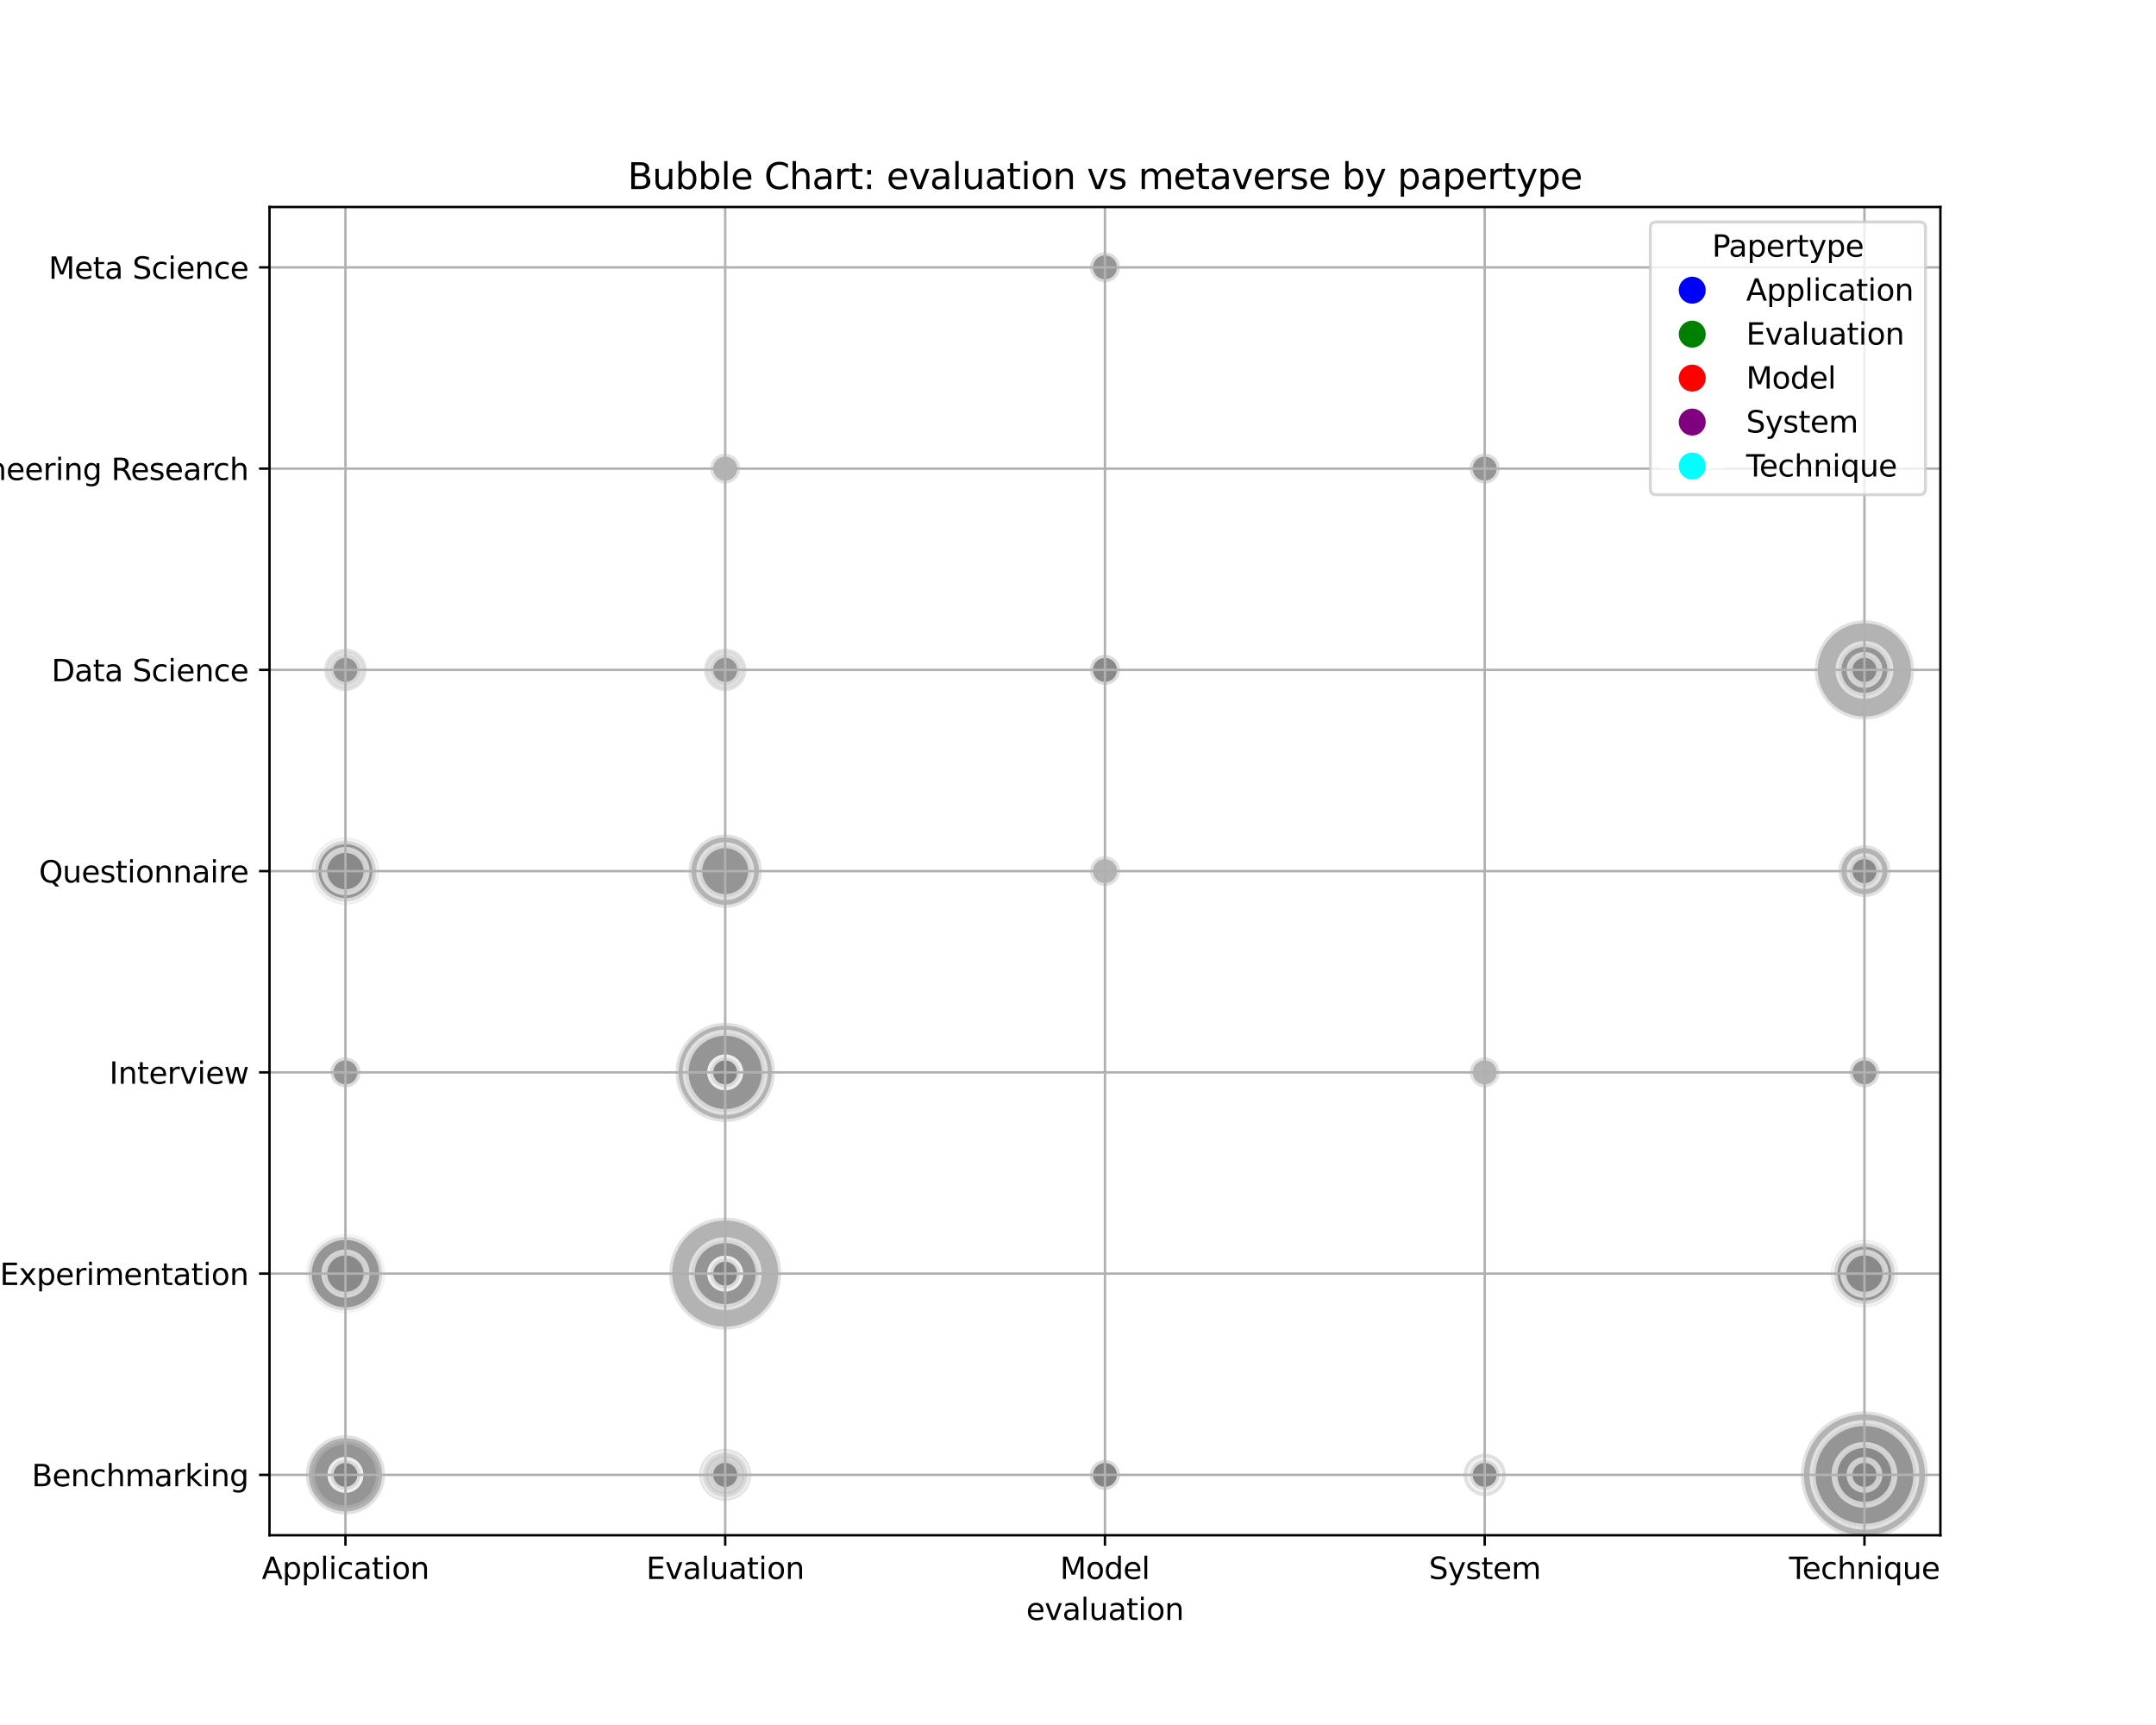 <?xml version="1.0" encoding="utf-8" standalone="no"?>
<!DOCTYPE svg PUBLIC "-//W3C//DTD SVG 1.1//EN"
  "http://www.w3.org/Graphics/SVG/1.1/DTD/svg11.dtd">
<svg xmlns:xlink="http://www.w3.org/1999/xlink" width="720pt" height="576pt" viewBox="0 0 720 576" xmlns="http://www.w3.org/2000/svg" version="1.1">
 <defs>
  <style type="text/css">*{stroke-linejoin: round; stroke-linecap: butt}</style>
 </defs>
 <g id="figure_1">
  <g id="patch_1">
   <path d="M 0 576 
L 720 576 
L 720 0 
L 0 0 
z
" style="fill: #ffffff"/>
  </g>
  <g id="axes_1">
   <g id="patch_2">
    <path d="M 90 512.64 
L 648 512.64 
L 648 69.12 
L 90 69.12 
z
" style="fill: #ffffff"/>
   </g>
   <g id="PathCollection_1">
    <path d="M 115.364 503.66 
C 118.329 503.66 121.173 502.482 123.269 500.386 
C 125.366 498.289 126.544 495.445 126.544 492.48 
C 126.544 489.515 125.366 486.671 123.269 484.574 
C 121.173 482.478 118.329 481.3 115.364 481.3 
C 112.399 481.3 109.555 482.478 107.458 484.574 
C 105.361 486.671 104.183 489.515 104.183 492.48 
C 104.183 495.445 105.361 498.289 107.458 500.386 
C 109.555 502.482 112.399 503.66 115.364 503.66 
z
" clip-path="url(#p9b5ea01789)" style="fill: #808080; fill-opacity: 0.6; stroke: #ffffff; stroke-opacity: 0.6; stroke-width: 2"/>
    <path d="M 115.364 505.709 
C 118.872 505.709 122.237 504.315 124.718 501.834 
C 127.199 499.353 128.592 495.988 128.592 492.48 
C 128.592 488.972 127.199 485.607 124.718 483.126 
C 122.237 480.645 118.872 479.251 115.364 479.251 
C 111.855 479.251 108.49 480.645 106.009 483.126 
C 103.529 485.607 102.135 488.972 102.135 492.48 
C 102.135 495.988 103.529 499.353 106.009 501.834 
C 108.49 504.315 111.855 505.709 115.364 505.709 
z
" clip-path="url(#p9b5ea01789)" style="fill: #808080; fill-opacity: 0.6; stroke: #ffffff; stroke-opacity: 0.6; stroke-width: 2"/>
    <path d="M 115.364 497.48 
C 116.69 497.48 117.962 496.953 118.899 496.016 
C 119.837 495.078 120.364 493.806 120.364 492.48 
C 120.364 491.154 119.837 489.882 118.899 488.944 
C 117.962 488.007 116.69 487.48 115.364 487.48 
C 114.038 487.48 112.766 488.007 111.828 488.944 
C 110.89 489.882 110.364 491.154 110.364 492.48 
C 110.364 493.806 110.89 495.078 111.828 496.016 
C 112.766 496.953 114.038 497.48 115.364 497.48 
z
" clip-path="url(#p9b5ea01789)" style="fill: #808080; fill-opacity: 0.6; stroke: #ffffff; stroke-opacity: 0.6; stroke-width: 2"/>
    <path d="M 115.364 497.48 
C 116.69 497.48 117.962 496.953 118.899 496.016 
C 119.837 495.078 120.364 493.806 120.364 492.48 
C 120.364 491.154 119.837 489.882 118.899 488.944 
C 117.962 488.007 116.69 487.48 115.364 487.48 
C 114.038 487.48 112.766 488.007 111.828 488.944 
C 110.89 489.882 110.364 491.154 110.364 492.48 
C 110.364 493.806 110.89 495.078 111.828 496.016 
C 112.766 496.953 114.038 497.48 115.364 497.48 
z
" clip-path="url(#p9b5ea01789)" style="fill: #808080; fill-opacity: 0.6; stroke: #ffffff; stroke-opacity: 0.6; stroke-width: 2"/>
    <path d="M 115.364 438.509 
C 118.872 438.509 122.237 437.115 124.718 434.634 
C 127.199 432.153 128.592 428.788 128.592 425.28 
C 128.592 421.772 127.199 418.407 124.718 415.926 
C 122.237 413.445 118.872 412.051 115.364 412.051 
C 111.855 412.051 108.49 413.445 106.009 415.926 
C 103.529 418.407 102.135 421.772 102.135 425.28 
C 102.135 428.788 103.529 432.153 106.009 434.634 
C 108.49 437.115 111.855 438.509 115.364 438.509 
z
" clip-path="url(#p9b5ea01789)" style="fill: #808080; fill-opacity: 0.6; stroke: #ffffff; stroke-opacity: 0.6; stroke-width: 2"/>
    <path d="M 115.364 437.527 
C 118.612 437.527 121.727 436.237 124.024 433.94 
C 126.321 431.644 127.611 428.528 127.611 425.28 
C 127.611 422.032 126.321 418.916 124.024 416.62 
C 121.727 414.323 118.612 413.033 115.364 413.033 
C 112.116 413.033 109 414.323 106.703 416.62 
C 104.407 418.916 103.116 422.032 103.116 425.28 
C 103.116 428.528 104.407 431.644 106.703 433.94 
C 109 436.237 112.116 437.527 115.364 437.527 
z
" clip-path="url(#p9b5ea01789)" style="fill: #808080; fill-opacity: 0.6; stroke: #ffffff; stroke-opacity: 0.6; stroke-width: 2"/>
    <path d="M 115.364 432.351 
C 117.239 432.351 119.038 431.606 120.364 430.28 
C 121.69 428.954 122.435 427.155 122.435 425.28 
C 122.435 423.405 121.69 421.606 120.364 420.28 
C 119.038 418.954 117.239 418.209 115.364 418.209 
C 113.488 418.209 111.69 418.954 110.364 420.28 
C 109.038 421.606 108.293 423.405 108.293 425.28 
C 108.293 427.155 109.038 428.954 110.364 430.28 
C 111.69 431.606 113.488 432.351 115.364 432.351 
z
" clip-path="url(#p9b5ea01789)" style="fill: #808080; fill-opacity: 0.6; stroke: #ffffff; stroke-opacity: 0.6; stroke-width: 2"/>
    <path d="M 115.364 363.08 
C 116.69 363.08 117.962 362.553 118.899 361.616 
C 119.837 360.678 120.364 359.406 120.364 358.08 
C 120.364 356.754 119.837 355.482 118.899 354.544 
C 117.962 353.607 116.69 353.08 115.364 353.08 
C 114.038 353.08 112.766 353.607 111.828 354.544 
C 110.89 355.482 110.364 356.754 110.364 358.08 
C 110.364 359.406 110.89 360.678 111.828 361.616 
C 112.766 362.553 114.038 363.08 115.364 363.08 
z
" clip-path="url(#p9b5ea01789)" style="fill: #808080; fill-opacity: 0.6; stroke: #ffffff; stroke-opacity: 0.6; stroke-width: 2"/>
    <path d="M 115.364 363.08 
C 116.69 363.08 117.962 362.553 118.899 361.616 
C 119.837 360.678 120.364 359.406 120.364 358.08 
C 120.364 356.754 119.837 355.482 118.899 354.544 
C 117.962 353.607 116.69 353.08 115.364 353.08 
C 114.038 353.08 112.766 353.607 111.828 354.544 
C 110.89 355.482 110.364 356.754 110.364 358.08 
C 110.364 359.406 110.89 360.678 111.828 361.616 
C 112.766 362.553 114.038 363.08 115.364 363.08 
z
" clip-path="url(#p9b5ea01789)" style="fill: #808080; fill-opacity: 0.6; stroke: #ffffff; stroke-opacity: 0.6; stroke-width: 2"/>
    <path d="M 115.364 302.06 
C 118.329 302.06 121.173 300.882 123.269 298.786 
C 125.366 296.689 126.544 293.845 126.544 290.88 
C 126.544 287.915 125.366 285.071 123.269 282.974 
C 121.173 280.878 118.329 279.7 115.364 279.7 
C 112.399 279.7 109.555 280.878 107.458 282.974 
C 105.361 285.071 104.183 287.915 104.183 290.88 
C 104.183 293.845 105.361 296.689 107.458 298.786 
C 109.555 300.882 112.399 302.06 115.364 302.06 
z
" clip-path="url(#p9b5ea01789)" style="fill: #808080; fill-opacity: 0.6; stroke: #ffffff; stroke-opacity: 0.6; stroke-width: 2"/>
    <path d="M 115.364 300.88 
C 118.016 300.88 120.559 299.826 122.435 297.951 
C 124.31 296.076 125.364 293.532 125.364 290.88 
C 125.364 288.228 124.31 285.684 122.435 283.809 
C 120.559 281.934 118.016 280.88 115.364 280.88 
C 112.712 280.88 110.168 281.934 108.293 283.809 
C 106.417 285.684 105.364 288.228 105.364 290.88 
C 105.364 293.532 106.417 296.076 108.293 297.951 
C 110.168 299.826 112.712 300.88 115.364 300.88 
z
" clip-path="url(#p9b5ea01789)" style="fill: #808080; fill-opacity: 0.6; stroke: #ffffff; stroke-opacity: 0.6; stroke-width: 2"/>
    <path d="M 115.364 297.951 
C 117.239 297.951 119.038 297.206 120.364 295.88 
C 121.69 294.554 122.435 292.755 122.435 290.88 
C 122.435 289.005 121.69 287.206 120.364 285.88 
C 119.038 284.554 117.239 283.809 115.364 283.809 
C 113.488 283.809 111.69 284.554 110.364 285.88 
C 109.038 287.206 108.293 289.005 108.293 290.88 
C 108.293 292.755 109.038 294.554 110.364 295.88 
C 111.69 297.206 113.488 297.951 115.364 297.951 
z
" clip-path="url(#p9b5ea01789)" style="fill: #808080; fill-opacity: 0.6; stroke: #ffffff; stroke-opacity: 0.6; stroke-width: 2"/>
    <path d="M 115.364 230.751 
C 117.239 230.751 119.038 230.006 120.364 228.68 
C 121.69 227.354 122.435 225.555 122.435 223.68 
C 122.435 221.805 121.69 220.006 120.364 218.68 
C 119.038 217.354 117.239 216.609 115.364 216.609 
C 113.488 216.609 111.69 217.354 110.364 218.68 
C 109.038 220.006 108.293 221.805 108.293 223.68 
C 108.293 225.555 109.038 227.354 110.364 228.68 
C 111.69 230.006 113.488 230.751 115.364 230.751 
z
" clip-path="url(#p9b5ea01789)" style="fill: #808080; fill-opacity: 0.6; stroke: #ffffff; stroke-opacity: 0.6; stroke-width: 2"/>
    <path d="M 115.364 228.68 
C 116.69 228.68 117.962 228.153 118.899 227.216 
C 119.837 226.278 120.364 225.006 120.364 223.68 
C 120.364 222.354 119.837 221.082 118.899 220.144 
C 117.962 219.207 116.69 218.68 115.364 218.68 
C 114.038 218.68 112.766 219.207 111.828 220.144 
C 110.89 221.082 110.364 222.354 110.364 223.68 
C 110.364 225.006 110.89 226.278 111.828 227.216 
C 112.766 228.153 114.038 228.68 115.364 228.68 
z
" clip-path="url(#p9b5ea01789)" style="fill: #808080; fill-opacity: 0.6; stroke: #ffffff; stroke-opacity: 0.6; stroke-width: 2"/>
    <path d="M 242.182 501.14 
C 244.479 501.14 246.682 500.228 248.306 498.604 
C 249.93 496.98 250.842 494.777 250.842 492.48 
C 250.842 490.183 249.93 487.98 248.306 486.356 
C 246.682 484.732 244.479 483.82 242.182 483.82 
C 239.885 483.82 237.682 484.732 236.058 486.356 
C 234.434 487.98 233.522 490.183 233.522 492.48 
C 233.522 494.777 234.434 496.98 236.058 498.604 
C 237.682 500.228 239.885 501.14 242.182 501.14 
z
" clip-path="url(#p9b5ea01789)" style="fill: #808080; fill-opacity: 0.6; stroke: #ffffff; stroke-opacity: 0.6; stroke-width: 2"/>
    <path d="M 242.182 499.551 
C 244.057 499.551 245.856 498.806 247.182 497.48 
C 248.508 496.154 249.253 494.355 249.253 492.48 
C 249.253 490.605 248.508 488.806 247.182 487.48 
C 245.856 486.154 244.057 485.409 242.182 485.409 
C 240.307 485.409 238.508 486.154 237.182 487.48 
C 235.856 488.806 235.111 490.605 235.111 492.48 
C 235.111 494.355 235.856 496.154 237.182 497.48 
C 238.508 498.806 240.307 499.551 242.182 499.551 
z
" clip-path="url(#p9b5ea01789)" style="fill: #808080; fill-opacity: 0.6; stroke: #ffffff; stroke-opacity: 0.6; stroke-width: 2"/>
    <path d="M 242.182 497.48 
C 243.508 497.48 244.78 496.953 245.717 496.016 
C 246.655 495.078 247.182 493.806 247.182 492.48 
C 247.182 491.154 246.655 489.882 245.717 488.944 
C 244.78 488.007 243.508 487.48 242.182 487.48 
C 240.856 487.48 239.584 488.007 238.646 488.944 
C 237.709 489.882 237.182 491.154 237.182 492.48 
C 237.182 493.806 237.709 495.078 238.646 496.016 
C 239.584 496.953 240.856 497.48 242.182 497.48 
z
" clip-path="url(#p9b5ea01789)" style="fill: #808080; fill-opacity: 0.6; stroke: #ffffff; stroke-opacity: 0.6; stroke-width: 2"/>
    <path d="M 242.182 443.988 
C 247.143 443.988 251.902 442.017 255.411 438.509 
C 258.919 435 260.89 430.241 260.89 425.28 
C 260.89 420.319 258.919 415.56 255.411 412.051 
C 251.902 408.543 247.143 406.572 242.182 406.572 
C 237.22 406.572 232.461 408.543 228.953 412.051 
C 225.445 415.56 223.474 420.319 223.474 425.28 
C 223.474 430.241 225.445 435 228.953 438.509 
C 232.461 442.017 237.22 443.988 242.182 443.988 
z
" clip-path="url(#p9b5ea01789)" style="fill: #808080; fill-opacity: 0.6; stroke: #ffffff; stroke-opacity: 0.6; stroke-width: 2"/>
    <path d="M 242.182 436.46 
C 245.147 436.46 247.991 435.282 250.088 433.186 
C 252.184 431.089 253.362 428.245 253.362 425.28 
C 253.362 422.315 252.184 419.471 250.088 417.374 
C 247.991 415.278 245.147 414.1 242.182 414.1 
C 239.217 414.1 236.373 415.278 234.276 417.374 
C 232.18 419.471 231.001 422.315 231.001 425.28 
C 231.001 428.245 232.18 431.089 234.276 433.186 
C 236.373 435.282 239.217 436.46 242.182 436.46 
z
" clip-path="url(#p9b5ea01789)" style="fill: #808080; fill-opacity: 0.6; stroke: #ffffff; stroke-opacity: 0.6; stroke-width: 2"/>
    <path d="M 242.182 430.28 
C 243.508 430.28 244.78 429.753 245.717 428.816 
C 246.655 427.878 247.182 426.606 247.182 425.28 
C 247.182 423.954 246.655 422.682 245.717 421.744 
C 244.78 420.807 243.508 420.28 242.182 420.28 
C 240.856 420.28 239.584 420.807 238.646 421.744 
C 237.709 422.682 237.182 423.954 237.182 425.28 
C 237.182 426.606 237.709 427.878 238.646 428.816 
C 239.584 429.753 240.856 430.28 242.182 430.28 
z
" clip-path="url(#p9b5ea01789)" style="fill: #808080; fill-opacity: 0.6; stroke: #ffffff; stroke-opacity: 0.6; stroke-width: 2"/>
    <path d="M 242.182 430.28 
C 243.508 430.28 244.78 429.753 245.717 428.816 
C 246.655 427.878 247.182 426.606 247.182 425.28 
C 247.182 423.954 246.655 422.682 245.717 421.744 
C 244.78 420.807 243.508 420.28 242.182 420.28 
C 240.856 420.28 239.584 420.807 238.646 421.744 
C 237.709 422.682 237.182 423.954 237.182 425.28 
C 237.182 426.606 237.709 427.878 238.646 428.816 
C 239.584 429.753 240.856 430.28 242.182 430.28 
z
" clip-path="url(#p9b5ea01789)" style="fill: #808080; fill-opacity: 0.6; stroke: #ffffff; stroke-opacity: 0.6; stroke-width: 2"/>
    <path d="M 242.182 374.663 
C 246.58 374.663 250.798 372.916 253.908 369.806 
C 257.018 366.696 258.765 362.478 258.765 358.08 
C 258.765 353.682 257.018 349.464 253.908 346.354 
C 250.798 343.244 246.58 341.497 242.182 341.497 
C 237.784 341.497 233.566 343.244 230.456 346.354 
C 227.346 349.464 225.599 353.682 225.599 358.08 
C 225.599 362.478 227.346 366.696 230.456 369.806 
C 233.566 372.916 237.784 374.663 242.182 374.663 
z
" clip-path="url(#p9b5ea01789)" style="fill: #808080; fill-opacity: 0.6; stroke: #ffffff; stroke-opacity: 0.6; stroke-width: 2"/>
    <path d="M 242.182 371.309 
C 245.69 371.309 249.055 369.915 251.536 367.434 
C 254.017 364.953 255.411 361.588 255.411 358.08 
C 255.411 354.572 254.017 351.207 251.536 348.726 
C 249.055 346.245 245.69 344.851 242.182 344.851 
C 238.674 344.851 235.308 346.245 232.828 348.726 
C 230.347 351.207 228.953 354.572 228.953 358.08 
C 228.953 361.588 230.347 364.953 232.828 367.434 
C 235.308 369.915 238.674 371.309 242.182 371.309 
z
" clip-path="url(#p9b5ea01789)" style="fill: #808080; fill-opacity: 0.6; stroke: #ffffff; stroke-opacity: 0.6; stroke-width: 2"/>
    <path d="M 242.182 363.08 
C 243.508 363.08 244.78 362.553 245.717 361.616 
C 246.655 360.678 247.182 359.406 247.182 358.08 
C 247.182 356.754 246.655 355.482 245.717 354.544 
C 244.78 353.607 243.508 353.08 242.182 353.08 
C 240.856 353.08 239.584 353.607 238.646 354.544 
C 237.709 355.482 237.182 356.754 237.182 358.08 
C 237.182 359.406 237.709 360.678 238.646 361.616 
C 239.584 362.553 240.856 363.08 242.182 363.08 
z
" clip-path="url(#p9b5ea01789)" style="fill: #808080; fill-opacity: 0.6; stroke: #ffffff; stroke-opacity: 0.6; stroke-width: 2"/>
    <path d="M 242.182 363.08 
C 243.508 363.08 244.78 362.553 245.717 361.616 
C 246.655 360.678 247.182 359.406 247.182 358.08 
C 247.182 356.754 246.655 355.482 245.717 354.544 
C 244.78 353.607 243.508 353.08 242.182 353.08 
C 240.856 353.08 239.584 353.607 238.646 354.544 
C 237.709 355.482 237.182 356.754 237.182 358.08 
C 237.182 359.406 237.709 360.678 238.646 361.616 
C 239.584 362.553 240.856 363.08 242.182 363.08 
z
" clip-path="url(#p9b5ea01789)" style="fill: #808080; fill-opacity: 0.6; stroke: #ffffff; stroke-opacity: 0.6; stroke-width: 2"/>
    <path d="M 242.182 303.127 
C 245.43 303.127 248.545 301.837 250.842 299.54 
C 253.139 297.244 254.429 294.128 254.429 290.88 
C 254.429 287.632 253.139 284.516 250.842 282.22 
C 248.545 279.923 245.43 278.633 242.182 278.633 
C 238.934 278.633 235.818 279.923 233.522 282.22 
C 231.225 284.516 229.934 287.632 229.934 290.88 
C 229.934 294.128 231.225 297.244 233.522 299.54 
C 235.818 301.837 238.934 303.127 242.182 303.127 
z
" clip-path="url(#p9b5ea01789)" style="fill: #808080; fill-opacity: 0.6; stroke: #ffffff; stroke-opacity: 0.6; stroke-width: 2"/>
    <path d="M 242.182 299.54 
C 244.479 299.54 246.682 298.628 248.306 297.004 
C 249.93 295.38 250.842 293.177 250.842 290.88 
C 250.842 288.583 249.93 286.38 248.306 284.756 
C 246.682 283.132 244.479 282.22 242.182 282.22 
C 239.885 282.22 237.682 283.132 236.058 284.756 
C 234.434 286.38 233.522 288.583 233.522 290.88 
C 233.522 293.177 234.434 295.38 236.058 297.004 
C 237.682 298.628 239.885 299.54 242.182 299.54 
z
" clip-path="url(#p9b5ea01789)" style="fill: #808080; fill-opacity: 0.6; stroke: #ffffff; stroke-opacity: 0.6; stroke-width: 2"/>
    <path d="M 242.182 230.751 
C 244.057 230.751 245.856 230.006 247.182 228.68 
C 248.508 227.354 249.253 225.555 249.253 223.68 
C 249.253 221.805 248.508 220.006 247.182 218.68 
C 245.856 217.354 244.057 216.609 242.182 216.609 
C 240.307 216.609 238.508 217.354 237.182 218.68 
C 235.856 220.006 235.111 221.805 235.111 223.68 
C 235.111 225.555 235.856 227.354 237.182 228.68 
C 238.508 230.006 240.307 230.751 242.182 230.751 
z
" clip-path="url(#p9b5ea01789)" style="fill: #808080; fill-opacity: 0.6; stroke: #ffffff; stroke-opacity: 0.6; stroke-width: 2"/>
    <path d="M 242.182 228.68 
C 243.508 228.68 244.78 228.153 245.717 227.216 
C 246.655 226.278 247.182 225.006 247.182 223.68 
C 247.182 222.354 246.655 221.082 245.717 220.144 
C 244.78 219.207 243.508 218.68 242.182 218.68 
C 240.856 218.68 239.584 219.207 238.646 220.144 
C 237.709 221.082 237.182 222.354 237.182 223.68 
C 237.182 225.006 237.709 226.278 238.646 227.216 
C 239.584 228.153 240.856 228.68 242.182 228.68 
z
" clip-path="url(#p9b5ea01789)" style="fill: #808080; fill-opacity: 0.6; stroke: #ffffff; stroke-opacity: 0.6; stroke-width: 2"/>
    <path d="M 242.182 161.48 
C 243.508 161.48 244.78 160.953 245.717 160.016 
C 246.655 159.078 247.182 157.806 247.182 156.48 
C 247.182 155.154 246.655 153.882 245.717 152.944 
C 244.78 152.007 243.508 151.48 242.182 151.48 
C 240.856 151.48 239.584 152.007 238.646 152.944 
C 237.709 153.882 237.182 155.154 237.182 156.48 
C 237.182 157.806 237.709 159.078 238.646 160.016 
C 239.584 160.953 240.856 161.48 242.182 161.48 
z
" clip-path="url(#p9b5ea01789)" style="fill: #808080; fill-opacity: 0.6; stroke: #ffffff; stroke-opacity: 0.6; stroke-width: 2"/>
    <path d="M 369 497.48 
C 370.326 497.48 371.598 496.953 372.536 496.016 
C 373.473 495.078 374 493.806 374 492.48 
C 374 491.154 373.473 489.882 372.536 488.944 
C 371.598 488.007 370.326 487.48 369 487.48 
C 367.674 487.48 366.402 488.007 365.464 488.944 
C 364.527 489.882 364 491.154 364 492.48 
C 364 493.806 364.527 495.078 365.464 496.016 
C 366.402 496.953 367.674 497.48 369 497.48 
z
" clip-path="url(#p9b5ea01789)" style="fill: #808080; fill-opacity: 0.6; stroke: #ffffff; stroke-opacity: 0.6; stroke-width: 2"/>
    <path d="M 369 497.48 
C 370.326 497.48 371.598 496.953 372.536 496.016 
C 373.473 495.078 374 493.806 374 492.48 
C 374 491.154 373.473 489.882 372.536 488.944 
C 371.598 488.007 370.326 487.48 369 487.48 
C 367.674 487.48 366.402 488.007 365.464 488.944 
C 364.527 489.882 364 491.154 364 492.48 
C 364 493.806 364.527 495.078 365.464 496.016 
C 366.402 496.953 367.674 497.48 369 497.48 
z
" clip-path="url(#p9b5ea01789)" style="fill: #808080; fill-opacity: 0.6; stroke: #ffffff; stroke-opacity: 0.6; stroke-width: 2"/>
    <path d="M 369 497.48 
C 370.326 497.48 371.598 496.953 372.536 496.016 
C 373.473 495.078 374 493.806 374 492.48 
C 374 491.154 373.473 489.882 372.536 488.944 
C 371.598 488.007 370.326 487.48 369 487.48 
C 367.674 487.48 366.402 488.007 365.464 488.944 
C 364.527 489.882 364 491.154 364 492.48 
C 364 493.806 364.527 495.078 365.464 496.016 
C 366.402 496.953 367.674 497.48 369 497.48 
z
" clip-path="url(#p9b5ea01789)" style="fill: #808080; fill-opacity: 0.6; stroke: #ffffff; stroke-opacity: 0.6; stroke-width: 2"/>
    <path d="M 369 497.48 
C 370.326 497.48 371.598 496.953 372.536 496.016 
C 373.473 495.078 374 493.806 374 492.48 
C 374 491.154 373.473 489.882 372.536 488.944 
C 371.598 488.007 370.326 487.48 369 487.48 
C 367.674 487.48 366.402 488.007 365.464 488.944 
C 364.527 489.882 364 491.154 364 492.48 
C 364 493.806 364.527 495.078 365.464 496.016 
C 366.402 496.953 367.674 497.48 369 497.48 
z
" clip-path="url(#p9b5ea01789)" style="fill: #808080; fill-opacity: 0.6; stroke: #ffffff; stroke-opacity: 0.6; stroke-width: 2"/>
    <path d="M 369 295.88 
C 370.326 295.88 371.598 295.353 372.536 294.416 
C 373.473 293.478 374 292.206 374 290.88 
C 374 289.554 373.473 288.282 372.536 287.344 
C 371.598 286.407 370.326 285.88 369 285.88 
C 367.674 285.88 366.402 286.407 365.464 287.344 
C 364.527 288.282 364 289.554 364 290.88 
C 364 292.206 364.527 293.478 365.464 294.416 
C 366.402 295.353 367.674 295.88 369 295.88 
z
" clip-path="url(#p9b5ea01789)" style="fill: #808080; fill-opacity: 0.6; stroke: #ffffff; stroke-opacity: 0.6; stroke-width: 2"/>
    <path d="M 369 228.68 
C 370.326 228.68 371.598 228.153 372.536 227.216 
C 373.473 226.278 374 225.006 374 223.68 
C 374 222.354 373.473 221.082 372.536 220.144 
C 371.598 219.207 370.326 218.68 369 218.68 
C 367.674 218.68 366.402 219.207 365.464 220.144 
C 364.527 221.082 364 222.354 364 223.68 
C 364 225.006 364.527 226.278 365.464 227.216 
C 366.402 228.153 367.674 228.68 369 228.68 
z
" clip-path="url(#p9b5ea01789)" style="fill: #808080; fill-opacity: 0.6; stroke: #ffffff; stroke-opacity: 0.6; stroke-width: 2"/>
    <path d="M 369 228.68 
C 370.326 228.68 371.598 228.153 372.536 227.216 
C 373.473 226.278 374 225.006 374 223.68 
C 374 222.354 373.473 221.082 372.536 220.144 
C 371.598 219.207 370.326 218.68 369 218.68 
C 367.674 218.68 366.402 219.207 365.464 220.144 
C 364.527 221.082 364 222.354 364 223.68 
C 364 225.006 364.527 226.278 365.464 227.216 
C 366.402 228.153 367.674 228.68 369 228.68 
z
" clip-path="url(#p9b5ea01789)" style="fill: #808080; fill-opacity: 0.6; stroke: #ffffff; stroke-opacity: 0.6; stroke-width: 2"/>
    <path d="M 369 228.68 
C 370.326 228.68 371.598 228.153 372.536 227.216 
C 373.473 226.278 374 225.006 374 223.68 
C 374 222.354 373.473 221.082 372.536 220.144 
C 371.598 219.207 370.326 218.68 369 218.68 
C 367.674 218.68 366.402 219.207 365.464 220.144 
C 364.527 221.082 364 222.354 364 223.68 
C 364 225.006 364.527 226.278 365.464 227.216 
C 366.402 228.153 367.674 228.68 369 228.68 
z
" clip-path="url(#p9b5ea01789)" style="fill: #808080; fill-opacity: 0.6; stroke: #ffffff; stroke-opacity: 0.6; stroke-width: 2"/>
    <path d="M 369 94.28 
C 370.326 94.28 371.598 93.753 372.536 92.816 
C 373.473 91.878 374 90.606 374 89.28 
C 374 87.954 373.473 86.682 372.536 85.744 
C 371.598 84.807 370.326 84.28 369 84.28 
C 367.674 84.28 366.402 84.807 365.464 85.744 
C 364.527 86.682 364 87.954 364 89.28 
C 364 90.606 364.527 91.878 365.464 92.816 
C 366.402 93.753 367.674 94.28 369 94.28 
z
" clip-path="url(#p9b5ea01789)" style="fill: #808080; fill-opacity: 0.6; stroke: #ffffff; stroke-opacity: 0.6; stroke-width: 2"/>
    <path d="M 369 94.28 
C 370.326 94.28 371.598 93.753 372.536 92.816 
C 373.473 91.878 374 90.606 374 89.28 
C 374 87.954 373.473 86.682 372.536 85.744 
C 371.598 84.807 370.326 84.28 369 84.28 
C 367.674 84.28 366.402 84.807 365.464 85.744 
C 364.527 86.682 364 87.954 364 89.28 
C 364 90.606 364.527 91.878 365.464 92.816 
C 366.402 93.753 367.674 94.28 369 94.28 
z
" clip-path="url(#p9b5ea01789)" style="fill: #808080; fill-opacity: 0.6; stroke: #ffffff; stroke-opacity: 0.6; stroke-width: 2"/>
    <path d="M 495.818 499.551 
C 497.693 499.551 499.492 498.806 500.818 497.48 
C 502.144 496.154 502.889 494.355 502.889 492.48 
C 502.889 490.605 502.144 488.806 500.818 487.48 
C 499.492 486.154 497.693 485.409 495.818 485.409 
C 493.943 485.409 492.144 486.154 490.818 487.48 
C 489.492 488.806 488.747 490.605 488.747 492.48 
C 488.747 494.355 489.492 496.154 490.818 497.48 
C 492.144 498.806 493.943 499.551 495.818 499.551 
z
" clip-path="url(#p9b5ea01789)" style="fill: #808080; fill-opacity: 0.6; stroke: #ffffff; stroke-opacity: 0.6; stroke-width: 2"/>
    <path d="M 495.818 497.48 
C 497.144 497.48 498.416 496.953 499.354 496.016 
C 500.291 495.078 500.818 493.806 500.818 492.48 
C 500.818 491.154 500.291 489.882 499.354 488.944 
C 498.416 488.007 497.144 487.48 495.818 487.48 
C 494.492 487.48 493.22 488.007 492.283 488.944 
C 491.345 489.882 490.818 491.154 490.818 492.48 
C 490.818 493.806 491.345 495.078 492.283 496.016 
C 493.22 496.953 494.492 497.48 495.818 497.48 
z
" clip-path="url(#p9b5ea01789)" style="fill: #808080; fill-opacity: 0.6; stroke: #ffffff; stroke-opacity: 0.6; stroke-width: 2"/>
    <path d="M 495.818 497.48 
C 497.144 497.48 498.416 496.953 499.354 496.016 
C 500.291 495.078 500.818 493.806 500.818 492.48 
C 500.818 491.154 500.291 489.882 499.354 488.944 
C 498.416 488.007 497.144 487.48 495.818 487.48 
C 494.492 487.48 493.22 488.007 492.283 488.944 
C 491.345 489.882 490.818 491.154 490.818 492.48 
C 490.818 493.806 491.345 495.078 492.283 496.016 
C 493.22 496.953 494.492 497.48 495.818 497.48 
z
" clip-path="url(#p9b5ea01789)" style="fill: #808080; fill-opacity: 0.6; stroke: #ffffff; stroke-opacity: 0.6; stroke-width: 2"/>
    <path d="M 495.818 363.08 
C 497.144 363.08 498.416 362.553 499.354 361.616 
C 500.291 360.678 500.818 359.406 500.818 358.08 
C 500.818 356.754 500.291 355.482 499.354 354.544 
C 498.416 353.607 497.144 353.08 495.818 353.08 
C 494.492 353.08 493.22 353.607 492.283 354.544 
C 491.345 355.482 490.818 356.754 490.818 358.08 
C 490.818 359.406 491.345 360.678 492.283 361.616 
C 493.22 362.553 494.492 363.08 495.818 363.08 
z
" clip-path="url(#p9b5ea01789)" style="fill: #808080; fill-opacity: 0.6; stroke: #ffffff; stroke-opacity: 0.6; stroke-width: 2"/>
    <path d="M 495.818 161.48 
C 497.144 161.48 498.416 160.953 499.354 160.016 
C 500.291 159.078 500.818 157.806 500.818 156.48 
C 500.818 155.154 500.291 153.882 499.354 152.944 
C 498.416 152.007 497.144 151.48 495.818 151.48 
C 494.492 151.48 493.22 152.007 492.283 152.944 
C 491.345 153.882 490.818 155.154 490.818 156.48 
C 490.818 157.806 491.345 159.078 492.283 160.016 
C 493.22 160.953 494.492 161.48 495.818 161.48 
z
" clip-path="url(#p9b5ea01789)" style="fill: #808080; fill-opacity: 0.6; stroke: #ffffff; stroke-opacity: 0.6; stroke-width: 2"/>
    <path d="M 495.818 161.48 
C 497.144 161.48 498.416 160.953 499.354 160.016 
C 500.291 159.078 500.818 157.806 500.818 156.48 
C 500.818 155.154 500.291 153.882 499.354 152.944 
C 498.416 152.007 497.144 151.48 495.818 151.48 
C 494.492 151.48 493.22 152.007 492.283 152.944 
C 491.345 153.882 490.818 155.154 490.818 156.48 
C 490.818 157.806 491.345 159.078 492.283 160.016 
C 493.22 160.953 494.492 161.48 495.818 161.48 
z
" clip-path="url(#p9b5ea01789)" style="fill: #808080; fill-opacity: 0.6; stroke: #ffffff; stroke-opacity: 0.6; stroke-width: 2"/>
    <path d="M 622.636 513.693 
C 628.262 513.693 633.658 511.458 637.636 507.48 
C 641.614 503.502 643.85 498.106 643.85 492.48 
C 643.85 486.854 641.614 481.458 637.636 477.48 
C 633.658 473.502 628.262 471.267 622.636 471.267 
C 617.011 471.267 611.614 473.502 607.636 477.48 
C 603.658 481.458 601.423 486.854 601.423 492.48 
C 601.423 498.106 603.658 503.502 607.636 507.48 
C 611.614 511.458 617.011 513.693 622.636 513.693 
z
" clip-path="url(#p9b5ea01789)" style="fill: #808080; fill-opacity: 0.6; stroke: #ffffff; stroke-opacity: 0.6; stroke-width: 2"/>
    <path d="M 622.636 509.801 
C 627.23 509.801 631.636 507.976 634.884 504.727 
C 638.132 501.479 639.957 497.073 639.957 492.48 
C 639.957 487.887 638.132 483.481 634.884 480.233 
C 631.636 476.984 627.23 475.159 622.636 475.159 
C 618.043 475.159 613.637 476.984 610.389 480.233 
C 607.141 483.481 605.316 487.887 605.316 492.48 
C 605.316 497.073 607.141 501.479 610.389 504.727 
C 613.637 507.976 618.043 509.801 622.636 509.801 
z
" clip-path="url(#p9b5ea01789)" style="fill: #808080; fill-opacity: 0.6; stroke: #ffffff; stroke-opacity: 0.6; stroke-width: 2"/>
    <path d="M 622.636 502.48 
C 625.288 502.48 627.832 501.426 629.707 499.551 
C 631.583 497.676 632.636 495.132 632.636 492.48 
C 632.636 489.828 631.583 487.284 629.707 485.409 
C 627.832 483.534 625.288 482.48 622.636 482.48 
C 619.984 482.48 617.441 483.534 615.565 485.409 
C 613.69 487.284 612.636 489.828 612.636 492.48 
C 612.636 495.132 613.69 497.676 615.565 499.551 
C 617.441 501.426 619.984 502.48 622.636 502.48 
z
" clip-path="url(#p9b5ea01789)" style="fill: #808080; fill-opacity: 0.6; stroke: #ffffff; stroke-opacity: 0.6; stroke-width: 2"/>
    <path d="M 622.636 497.48 
C 623.962 497.48 625.234 496.953 626.172 496.016 
C 627.11 495.078 627.636 493.806 627.636 492.48 
C 627.636 491.154 627.11 489.882 626.172 488.944 
C 625.234 488.007 623.962 487.48 622.636 487.48 
C 621.31 487.48 620.038 488.007 619.101 488.944 
C 618.163 489.882 617.636 491.154 617.636 492.48 
C 617.636 493.806 618.163 495.078 619.101 496.016 
C 620.038 496.953 621.31 497.48 622.636 497.48 
z
" clip-path="url(#p9b5ea01789)" style="fill: #808080; fill-opacity: 0.6; stroke: #ffffff; stroke-opacity: 0.6; stroke-width: 2"/>
    <path d="M 622.636 436.46 
C 625.601 436.46 628.445 435.282 630.542 433.186 
C 632.639 431.089 633.817 428.245 633.817 425.28 
C 633.817 422.315 632.639 419.471 630.542 417.374 
C 628.445 415.278 625.601 414.1 622.636 414.1 
C 619.671 414.1 616.827 415.278 614.731 417.374 
C 612.634 419.471 611.456 422.315 611.456 425.28 
C 611.456 428.245 612.634 431.089 614.731 433.186 
C 616.827 435.282 619.671 436.46 622.636 436.46 
z
" clip-path="url(#p9b5ea01789)" style="fill: #808080; fill-opacity: 0.6; stroke: #ffffff; stroke-opacity: 0.6; stroke-width: 2"/>
    <path d="M 622.636 435.28 
C 625.288 435.28 627.832 434.226 629.707 432.351 
C 631.583 430.476 632.636 427.932 632.636 425.28 
C 632.636 422.628 631.583 420.084 629.707 418.209 
C 627.832 416.334 625.288 415.28 622.636 415.28 
C 619.984 415.28 617.441 416.334 615.565 418.209 
C 613.69 420.084 612.636 422.628 612.636 425.28 
C 612.636 427.932 613.69 430.476 615.565 432.351 
C 617.441 434.226 619.984 435.28 622.636 435.28 
z
" clip-path="url(#p9b5ea01789)" style="fill: #808080; fill-opacity: 0.6; stroke: #ffffff; stroke-opacity: 0.6; stroke-width: 2"/>
    <path d="M 622.636 432.351 
C 624.512 432.351 626.31 431.606 627.636 430.28 
C 628.962 428.954 629.707 427.155 629.707 425.28 
C 629.707 423.405 628.962 421.606 627.636 420.28 
C 626.31 418.954 624.512 418.209 622.636 418.209 
C 620.761 418.209 618.962 418.954 617.636 420.28 
C 616.31 421.606 615.565 423.405 615.565 425.28 
C 615.565 427.155 616.31 428.954 617.636 430.28 
C 618.962 431.606 620.761 432.351 622.636 432.351 
z
" clip-path="url(#p9b5ea01789)" style="fill: #808080; fill-opacity: 0.6; stroke: #ffffff; stroke-opacity: 0.6; stroke-width: 2"/>
    <path d="M 622.636 363.08 
C 623.962 363.08 625.234 362.553 626.172 361.616 
C 627.11 360.678 627.636 359.406 627.636 358.08 
C 627.636 356.754 627.11 355.482 626.172 354.544 
C 625.234 353.607 623.962 353.08 622.636 353.08 
C 621.31 353.08 620.038 353.607 619.101 354.544 
C 618.163 355.482 617.636 356.754 617.636 358.08 
C 617.636 359.406 618.163 360.678 619.101 361.616 
C 620.038 362.553 621.31 363.08 622.636 363.08 
z
" clip-path="url(#p9b5ea01789)" style="fill: #808080; fill-opacity: 0.6; stroke: #ffffff; stroke-opacity: 0.6; stroke-width: 2"/>
    <path d="M 622.636 363.08 
C 623.962 363.08 625.234 362.553 626.172 361.616 
C 627.11 360.678 627.636 359.406 627.636 358.08 
C 627.636 356.754 627.11 355.482 626.172 354.544 
C 625.234 353.607 623.962 353.08 622.636 353.08 
C 621.31 353.08 620.038 353.607 619.101 354.544 
C 618.163 355.482 617.636 356.754 617.636 358.08 
C 617.636 359.406 618.163 360.678 619.101 361.616 
C 620.038 362.553 621.31 363.08 622.636 363.08 
z
" clip-path="url(#p9b5ea01789)" style="fill: #808080; fill-opacity: 0.6; stroke: #ffffff; stroke-opacity: 0.6; stroke-width: 2"/>
    <path d="M 622.636 295.88 
C 623.962 295.88 625.234 295.353 626.172 294.416 
C 627.11 293.478 627.636 292.206 627.636 290.88 
C 627.636 289.554 627.11 288.282 626.172 287.344 
C 625.234 286.407 623.962 285.88 622.636 285.88 
C 621.31 285.88 620.038 286.407 619.101 287.344 
C 618.163 288.282 617.636 289.554 617.636 290.88 
C 617.636 292.206 618.163 293.478 619.101 294.416 
C 620.038 295.353 621.31 295.88 622.636 295.88 
z
" clip-path="url(#p9b5ea01789)" style="fill: #808080; fill-opacity: 0.6; stroke: #ffffff; stroke-opacity: 0.6; stroke-width: 2"/>
    <path d="M 622.636 299.54 
C 624.933 299.54 627.136 298.628 628.76 297.004 
C 630.384 295.38 631.297 293.177 631.297 290.88 
C 631.297 288.583 630.384 286.38 628.76 284.756 
C 627.136 283.132 624.933 282.22 622.636 282.22 
C 620.34 282.22 618.137 283.132 616.513 284.756 
C 614.889 286.38 613.976 288.583 613.976 290.88 
C 613.976 293.177 614.889 295.38 616.513 297.004 
C 618.137 298.628 620.34 299.54 622.636 299.54 
z
" clip-path="url(#p9b5ea01789)" style="fill: #808080; fill-opacity: 0.6; stroke: #ffffff; stroke-opacity: 0.6; stroke-width: 2"/>
    <path d="M 622.636 295.88 
C 623.962 295.88 625.234 295.353 626.172 294.416 
C 627.11 293.478 627.636 292.206 627.636 290.88 
C 627.636 289.554 627.11 288.282 626.172 287.344 
C 625.234 286.407 623.962 285.88 622.636 285.88 
C 621.31 285.88 620.038 286.407 619.101 287.344 
C 618.163 288.282 617.636 289.554 617.636 290.88 
C 617.636 292.206 618.163 293.478 619.101 294.416 
C 620.038 295.353 621.31 295.88 622.636 295.88 
z
" clip-path="url(#p9b5ea01789)" style="fill: #808080; fill-opacity: 0.6; stroke: #ffffff; stroke-opacity: 0.6; stroke-width: 2"/>
    <path d="M 622.636 240.263 
C 627.034 240.263 631.253 238.516 634.362 235.406 
C 637.472 232.296 639.219 228.078 639.219 223.68 
C 639.219 219.282 637.472 215.064 634.362 211.954 
C 631.253 208.844 627.034 207.097 622.636 207.097 
C 618.238 207.097 614.02 208.844 610.91 211.954 
C 607.801 215.064 606.053 219.282 606.053 223.68 
C 606.053 228.078 607.801 232.296 610.91 235.406 
C 614.02 238.516 618.238 240.263 622.636 240.263 
z
" clip-path="url(#p9b5ea01789)" style="fill: #808080; fill-opacity: 0.6; stroke: #ffffff; stroke-opacity: 0.6; stroke-width: 2"/>
    <path d="M 622.636 232.34 
C 624.933 232.34 627.136 231.428 628.76 229.804 
C 630.384 228.18 631.297 225.977 631.297 223.68 
C 631.297 221.383 630.384 219.18 628.76 217.556 
C 627.136 215.932 624.933 215.02 622.636 215.02 
C 620.34 215.02 618.137 215.932 616.513 217.556 
C 614.889 219.18 613.976 221.383 613.976 223.68 
C 613.976 225.977 614.889 228.18 616.513 229.804 
C 618.137 231.428 620.34 232.34 622.636 232.34 
z
" clip-path="url(#p9b5ea01789)" style="fill: #808080; fill-opacity: 0.6; stroke: #ffffff; stroke-opacity: 0.6; stroke-width: 2"/>
    <path d="M 622.636 228.68 
C 623.962 228.68 625.234 228.153 626.172 227.216 
C 627.11 226.278 627.636 225.006 627.636 223.68 
C 627.636 222.354 627.11 221.082 626.172 220.144 
C 625.234 219.207 623.962 218.68 622.636 218.68 
C 621.31 218.68 620.038 219.207 619.101 220.144 
C 618.163 221.082 617.636 222.354 617.636 223.68 
C 617.636 225.006 618.163 226.278 619.101 227.216 
C 620.038 228.153 621.31 228.68 622.636 228.68 
z
" clip-path="url(#p9b5ea01789)" style="fill: #808080; fill-opacity: 0.6; stroke: #ffffff; stroke-opacity: 0.6; stroke-width: 2"/>
   </g>
   <g id="matplotlib.axis_1">
    <g id="xtick_1">
     <g id="line2d_1">
      <path d="M 115.364 512.64 
L 115.364 69.12 
" clip-path="url(#p9b5ea01789)" style="fill: none; stroke: #b0b0b0; stroke-width: 0.8; stroke-linecap: square"/>
     </g>
     <g id="line2d_2">
      <defs>
       <path id="m3f21074caa" d="M 0 0 
L 0 3.5 
" style="stroke: #000000; stroke-width: 0.8"/>
      </defs>
      <g>
       <use xlink:href="#m3f21074caa" x="115.364" y="512.64" style="stroke: #000000; stroke-width: 0.8"/>
      </g>
     </g>
     <g id="text_1">
      <!-- Application -->
      <g transform="translate(87.426 527.238) scale(0.1 -0.1)">
       <defs>
        <path id="DejaVuSans-41" d="M 2188 4044 
L 1331 1722 
L 3047 1722 
L 2188 4044 
z
M 1831 4666 
L 2547 4666 
L 4325 0 
L 3669 0 
L 3244 1197 
L 1141 1197 
L 716 0 
L 50 0 
L 1831 4666 
z
" transform="scale(0.016)"/>
        <path id="DejaVuSans-70" d="M 1159 525 
L 1159 -1331 
L 581 -1331 
L 581 3500 
L 1159 3500 
L 1159 2969 
Q 1341 3281 1617 3432 
Q 1894 3584 2278 3584 
Q 2916 3584 3314 3078 
Q 3713 2572 3713 1747 
Q 3713 922 3314 415 
Q 2916 -91 2278 -91 
Q 1894 -91 1617 61 
Q 1341 213 1159 525 
z
M 3116 1747 
Q 3116 2381 2855 2742 
Q 2594 3103 2138 3103 
Q 1681 3103 1420 2742 
Q 1159 2381 1159 1747 
Q 1159 1113 1420 752 
Q 1681 391 2138 391 
Q 2594 391 2855 752 
Q 3116 1113 3116 1747 
z
" transform="scale(0.016)"/>
        <path id="DejaVuSans-6c" d="M 603 4863 
L 1178 4863 
L 1178 0 
L 603 0 
L 603 4863 
z
" transform="scale(0.016)"/>
        <path id="DejaVuSans-69" d="M 603 3500 
L 1178 3500 
L 1178 0 
L 603 0 
L 603 3500 
z
M 603 4863 
L 1178 4863 
L 1178 4134 
L 603 4134 
L 603 4863 
z
" transform="scale(0.016)"/>
        <path id="DejaVuSans-63" d="M 3122 3366 
L 3122 2828 
Q 2878 2963 2633 3030 
Q 2388 3097 2138 3097 
Q 1578 3097 1268 2742 
Q 959 2388 959 1747 
Q 959 1106 1268 751 
Q 1578 397 2138 397 
Q 2388 397 2633 464 
Q 2878 531 3122 666 
L 3122 134 
Q 2881 22 2623 -34 
Q 2366 -91 2075 -91 
Q 1284 -91 818 406 
Q 353 903 353 1747 
Q 353 2603 823 3093 
Q 1294 3584 2113 3584 
Q 2378 3584 2631 3529 
Q 2884 3475 3122 3366 
z
" transform="scale(0.016)"/>
        <path id="DejaVuSans-61" d="M 2194 1759 
Q 1497 1759 1228 1600 
Q 959 1441 959 1056 
Q 959 750 1161 570 
Q 1363 391 1709 391 
Q 2188 391 2477 730 
Q 2766 1069 2766 1631 
L 2766 1759 
L 2194 1759 
z
M 3341 1997 
L 3341 0 
L 2766 0 
L 2766 531 
Q 2569 213 2275 61 
Q 1981 -91 1556 -91 
Q 1019 -91 701 211 
Q 384 513 384 1019 
Q 384 1609 779 1909 
Q 1175 2209 1959 2209 
L 2766 2209 
L 2766 2266 
Q 2766 2663 2505 2880 
Q 2244 3097 1772 3097 
Q 1472 3097 1187 3025 
Q 903 2953 641 2809 
L 641 3341 
Q 956 3463 1253 3523 
Q 1550 3584 1831 3584 
Q 2591 3584 2966 3190 
Q 3341 2797 3341 1997 
z
" transform="scale(0.016)"/>
        <path id="DejaVuSans-74" d="M 1172 4494 
L 1172 3500 
L 2356 3500 
L 2356 3053 
L 1172 3053 
L 1172 1153 
Q 1172 725 1289 603 
Q 1406 481 1766 481 
L 2356 481 
L 2356 0 
L 1766 0 
Q 1100 0 847 248 
Q 594 497 594 1153 
L 594 3053 
L 172 3053 
L 172 3500 
L 594 3500 
L 594 4494 
L 1172 4494 
z
" transform="scale(0.016)"/>
        <path id="DejaVuSans-6f" d="M 1959 3097 
Q 1497 3097 1228 2736 
Q 959 2375 959 1747 
Q 959 1119 1226 758 
Q 1494 397 1959 397 
Q 2419 397 2687 759 
Q 2956 1122 2956 1747 
Q 2956 2369 2687 2733 
Q 2419 3097 1959 3097 
z
M 1959 3584 
Q 2709 3584 3137 3096 
Q 3566 2609 3566 1747 
Q 3566 888 3137 398 
Q 2709 -91 1959 -91 
Q 1206 -91 779 398 
Q 353 888 353 1747 
Q 353 2609 779 3096 
Q 1206 3584 1959 3584 
z
" transform="scale(0.016)"/>
        <path id="DejaVuSans-6e" d="M 3513 2113 
L 3513 0 
L 2938 0 
L 2938 2094 
Q 2938 2591 2744 2837 
Q 2550 3084 2163 3084 
Q 1697 3084 1428 2787 
Q 1159 2491 1159 1978 
L 1159 0 
L 581 0 
L 581 3500 
L 1159 3500 
L 1159 2956 
Q 1366 3272 1645 3428 
Q 1925 3584 2291 3584 
Q 2894 3584 3203 3211 
Q 3513 2838 3513 2113 
z
" transform="scale(0.016)"/>
       </defs>
       <use xlink:href="#DejaVuSans-41"/>
       <use xlink:href="#DejaVuSans-70" x="68.408"/>
       <use xlink:href="#DejaVuSans-70" x="131.885"/>
       <use xlink:href="#DejaVuSans-6c" x="195.361"/>
       <use xlink:href="#DejaVuSans-69" x="223.145"/>
       <use xlink:href="#DejaVuSans-63" x="250.928"/>
       <use xlink:href="#DejaVuSans-61" x="305.908"/>
       <use xlink:href="#DejaVuSans-74" x="367.188"/>
       <use xlink:href="#DejaVuSans-69" x="406.396"/>
       <use xlink:href="#DejaVuSans-6f" x="434.18"/>
       <use xlink:href="#DejaVuSans-6e" x="495.361"/>
      </g>
     </g>
    </g>
    <g id="xtick_2">
     <g id="line2d_3">
      <path d="M 242.182 512.64 
L 242.182 69.12 
" clip-path="url(#p9b5ea01789)" style="fill: none; stroke: #b0b0b0; stroke-width: 0.8; stroke-linecap: square"/>
     </g>
     <g id="line2d_4">
      <g>
       <use xlink:href="#m3f21074caa" x="242.182" y="512.64" style="stroke: #000000; stroke-width: 0.8"/>
      </g>
     </g>
     <g id="text_2">
      <!-- Evaluation -->
      <g transform="translate(215.8 527.238) scale(0.1 -0.1)">
       <defs>
        <path id="DejaVuSans-45" d="M 628 4666 
L 3578 4666 
L 3578 4134 
L 1259 4134 
L 1259 2753 
L 3481 2753 
L 3481 2222 
L 1259 2222 
L 1259 531 
L 3634 531 
L 3634 0 
L 628 0 
L 628 4666 
z
" transform="scale(0.016)"/>
        <path id="DejaVuSans-76" d="M 191 3500 
L 800 3500 
L 1894 563 
L 2988 3500 
L 3597 3500 
L 2284 0 
L 1503 0 
L 191 3500 
z
" transform="scale(0.016)"/>
        <path id="DejaVuSans-75" d="M 544 1381 
L 544 3500 
L 1119 3500 
L 1119 1403 
Q 1119 906 1312 657 
Q 1506 409 1894 409 
Q 2359 409 2629 706 
Q 2900 1003 2900 1516 
L 2900 3500 
L 3475 3500 
L 3475 0 
L 2900 0 
L 2900 538 
Q 2691 219 2414 64 
Q 2138 -91 1772 -91 
Q 1169 -91 856 284 
Q 544 659 544 1381 
z
M 1991 3584 
L 1991 3584 
z
" transform="scale(0.016)"/>
       </defs>
       <use xlink:href="#DejaVuSans-45"/>
       <use xlink:href="#DejaVuSans-76" x="63.184"/>
       <use xlink:href="#DejaVuSans-61" x="122.363"/>
       <use xlink:href="#DejaVuSans-6c" x="183.643"/>
       <use xlink:href="#DejaVuSans-75" x="211.426"/>
       <use xlink:href="#DejaVuSans-61" x="274.805"/>
       <use xlink:href="#DejaVuSans-74" x="336.084"/>
       <use xlink:href="#DejaVuSans-69" x="375.293"/>
       <use xlink:href="#DejaVuSans-6f" x="403.076"/>
       <use xlink:href="#DejaVuSans-6e" x="464.258"/>
      </g>
     </g>
    </g>
    <g id="xtick_3">
     <g id="line2d_5">
      <path d="M 369 512.64 
L 369 69.12 
" clip-path="url(#p9b5ea01789)" style="fill: none; stroke: #b0b0b0; stroke-width: 0.8; stroke-linecap: square"/>
     </g>
     <g id="line2d_6">
      <g>
       <use xlink:href="#m3f21074caa" x="369" y="512.64" style="stroke: #000000; stroke-width: 0.8"/>
      </g>
     </g>
     <g id="text_3">
      <!-- Model -->
      <g transform="translate(353.987 527.238) scale(0.1 -0.1)">
       <defs>
        <path id="DejaVuSans-4d" d="M 628 4666 
L 1569 4666 
L 2759 1491 
L 3956 4666 
L 4897 4666 
L 4897 0 
L 4281 0 
L 4281 4097 
L 3078 897 
L 2444 897 
L 1241 4097 
L 1241 0 
L 628 0 
L 628 4666 
z
" transform="scale(0.016)"/>
        <path id="DejaVuSans-64" d="M 2906 2969 
L 2906 4863 
L 3481 4863 
L 3481 0 
L 2906 0 
L 2906 525 
Q 2725 213 2448 61 
Q 2172 -91 1784 -91 
Q 1150 -91 751 415 
Q 353 922 353 1747 
Q 353 2572 751 3078 
Q 1150 3584 1784 3584 
Q 2172 3584 2448 3432 
Q 2725 3281 2906 2969 
z
M 947 1747 
Q 947 1113 1208 752 
Q 1469 391 1925 391 
Q 2381 391 2643 752 
Q 2906 1113 2906 1747 
Q 2906 2381 2643 2742 
Q 2381 3103 1925 3103 
Q 1469 3103 1208 2742 
Q 947 2381 947 1747 
z
" transform="scale(0.016)"/>
        <path id="DejaVuSans-65" d="M 3597 1894 
L 3597 1613 
L 953 1613 
Q 991 1019 1311 708 
Q 1631 397 2203 397 
Q 2534 397 2845 478 
Q 3156 559 3463 722 
L 3463 178 
Q 3153 47 2828 -22 
Q 2503 -91 2169 -91 
Q 1331 -91 842 396 
Q 353 884 353 1716 
Q 353 2575 817 3079 
Q 1281 3584 2069 3584 
Q 2775 3584 3186 3129 
Q 3597 2675 3597 1894 
z
M 3022 2063 
Q 3016 2534 2758 2815 
Q 2500 3097 2075 3097 
Q 1594 3097 1305 2825 
Q 1016 2553 972 2059 
L 3022 2063 
z
" transform="scale(0.016)"/>
       </defs>
       <use xlink:href="#DejaVuSans-4d"/>
       <use xlink:href="#DejaVuSans-6f" x="86.279"/>
       <use xlink:href="#DejaVuSans-64" x="147.461"/>
       <use xlink:href="#DejaVuSans-65" x="210.938"/>
       <use xlink:href="#DejaVuSans-6c" x="272.461"/>
      </g>
     </g>
    </g>
    <g id="xtick_4">
     <g id="line2d_7">
      <path d="M 495.818 512.64 
L 495.818 69.12 
" clip-path="url(#p9b5ea01789)" style="fill: none; stroke: #b0b0b0; stroke-width: 0.8; stroke-linecap: square"/>
     </g>
     <g id="line2d_8">
      <g>
       <use xlink:href="#m3f21074caa" x="495.818" y="512.64" style="stroke: #000000; stroke-width: 0.8"/>
      </g>
     </g>
     <g id="text_4">
      <!-- System -->
      <g transform="translate(477.173 527.238) scale(0.1 -0.1)">
       <defs>
        <path id="DejaVuSans-53" d="M 3425 4513 
L 3425 3897 
Q 3066 4069 2747 4153 
Q 2428 4238 2131 4238 
Q 1616 4238 1336 4038 
Q 1056 3838 1056 3469 
Q 1056 3159 1242 3001 
Q 1428 2844 1947 2747 
L 2328 2669 
Q 3034 2534 3370 2195 
Q 3706 1856 3706 1288 
Q 3706 609 3251 259 
Q 2797 -91 1919 -91 
Q 1588 -91 1214 -16 
Q 841 59 441 206 
L 441 856 
Q 825 641 1194 531 
Q 1563 422 1919 422 
Q 2459 422 2753 634 
Q 3047 847 3047 1241 
Q 3047 1584 2836 1778 
Q 2625 1972 2144 2069 
L 1759 2144 
Q 1053 2284 737 2584 
Q 422 2884 422 3419 
Q 422 4038 858 4394 
Q 1294 4750 2059 4750 
Q 2388 4750 2728 4690 
Q 3069 4631 3425 4513 
z
" transform="scale(0.016)"/>
        <path id="DejaVuSans-79" d="M 2059 -325 
Q 1816 -950 1584 -1140 
Q 1353 -1331 966 -1331 
L 506 -1331 
L 506 -850 
L 844 -850 
Q 1081 -850 1212 -737 
Q 1344 -625 1503 -206 
L 1606 56 
L 191 3500 
L 800 3500 
L 1894 763 
L 2988 3500 
L 3597 3500 
L 2059 -325 
z
" transform="scale(0.016)"/>
        <path id="DejaVuSans-73" d="M 2834 3397 
L 2834 2853 
Q 2591 2978 2328 3040 
Q 2066 3103 1784 3103 
Q 1356 3103 1142 2972 
Q 928 2841 928 2578 
Q 928 2378 1081 2264 
Q 1234 2150 1697 2047 
L 1894 2003 
Q 2506 1872 2764 1633 
Q 3022 1394 3022 966 
Q 3022 478 2636 193 
Q 2250 -91 1575 -91 
Q 1294 -91 989 -36 
Q 684 19 347 128 
L 347 722 
Q 666 556 975 473 
Q 1284 391 1588 391 
Q 1994 391 2212 530 
Q 2431 669 2431 922 
Q 2431 1156 2273 1281 
Q 2116 1406 1581 1522 
L 1381 1569 
Q 847 1681 609 1914 
Q 372 2147 372 2553 
Q 372 3047 722 3315 
Q 1072 3584 1716 3584 
Q 2034 3584 2315 3537 
Q 2597 3491 2834 3397 
z
" transform="scale(0.016)"/>
        <path id="DejaVuSans-6d" d="M 3328 2828 
Q 3544 3216 3844 3400 
Q 4144 3584 4550 3584 
Q 5097 3584 5394 3201 
Q 5691 2819 5691 2113 
L 5691 0 
L 5113 0 
L 5113 2094 
Q 5113 2597 4934 2840 
Q 4756 3084 4391 3084 
Q 3944 3084 3684 2787 
Q 3425 2491 3425 1978 
L 3425 0 
L 2847 0 
L 2847 2094 
Q 2847 2600 2669 2842 
Q 2491 3084 2119 3084 
Q 1678 3084 1418 2786 
Q 1159 2488 1159 1978 
L 1159 0 
L 581 0 
L 581 3500 
L 1159 3500 
L 1159 2956 
Q 1356 3278 1631 3431 
Q 1906 3584 2284 3584 
Q 2666 3584 2933 3390 
Q 3200 3197 3328 2828 
z
" transform="scale(0.016)"/>
       </defs>
       <use xlink:href="#DejaVuSans-53"/>
       <use xlink:href="#DejaVuSans-79" x="63.477"/>
       <use xlink:href="#DejaVuSans-73" x="122.656"/>
       <use xlink:href="#DejaVuSans-74" x="174.756"/>
       <use xlink:href="#DejaVuSans-65" x="213.965"/>
       <use xlink:href="#DejaVuSans-6d" x="275.488"/>
      </g>
     </g>
    </g>
    <g id="xtick_5">
     <g id="line2d_9">
      <path d="M 622.636 512.64 
L 622.636 69.12 
" clip-path="url(#p9b5ea01789)" style="fill: none; stroke: #b0b0b0; stroke-width: 0.8; stroke-linecap: square"/>
     </g>
     <g id="line2d_10">
      <g>
       <use xlink:href="#m3f21074caa" x="622.636" y="512.64" style="stroke: #000000; stroke-width: 0.8"/>
      </g>
     </g>
     <g id="text_5">
      <!-- Technique -->
      <g transform="translate(597.461 527.238) scale(0.1 -0.1)">
       <defs>
        <path id="DejaVuSans-54" d="M -19 4666 
L 3928 4666 
L 3928 4134 
L 2272 4134 
L 2272 0 
L 1638 0 
L 1638 4134 
L -19 4134 
L -19 4666 
z
" transform="scale(0.016)"/>
        <path id="DejaVuSans-68" d="M 3513 2113 
L 3513 0 
L 2938 0 
L 2938 2094 
Q 2938 2591 2744 2837 
Q 2550 3084 2163 3084 
Q 1697 3084 1428 2787 
Q 1159 2491 1159 1978 
L 1159 0 
L 581 0 
L 581 4863 
L 1159 4863 
L 1159 2956 
Q 1366 3272 1645 3428 
Q 1925 3584 2291 3584 
Q 2894 3584 3203 3211 
Q 3513 2838 3513 2113 
z
" transform="scale(0.016)"/>
        <path id="DejaVuSans-71" d="M 947 1747 
Q 947 1113 1208 752 
Q 1469 391 1925 391 
Q 2381 391 2643 752 
Q 2906 1113 2906 1747 
Q 2906 2381 2643 2742 
Q 2381 3103 1925 3103 
Q 1469 3103 1208 2742 
Q 947 2381 947 1747 
z
M 2906 525 
Q 2725 213 2448 61 
Q 2172 -91 1784 -91 
Q 1150 -91 751 415 
Q 353 922 353 1747 
Q 353 2572 751 3078 
Q 1150 3584 1784 3584 
Q 2172 3584 2448 3432 
Q 2725 3281 2906 2969 
L 2906 3500 
L 3481 3500 
L 3481 -1331 
L 2906 -1331 
L 2906 525 
z
" transform="scale(0.016)"/>
       </defs>
       <use xlink:href="#DejaVuSans-54"/>
       <use xlink:href="#DejaVuSans-65" x="44.084"/>
       <use xlink:href="#DejaVuSans-63" x="105.607"/>
       <use xlink:href="#DejaVuSans-68" x="160.588"/>
       <use xlink:href="#DejaVuSans-6e" x="223.967"/>
       <use xlink:href="#DejaVuSans-69" x="287.346"/>
       <use xlink:href="#DejaVuSans-71" x="315.129"/>
       <use xlink:href="#DejaVuSans-75" x="378.605"/>
       <use xlink:href="#DejaVuSans-65" x="441.984"/>
      </g>
     </g>
    </g>
    <g id="text_6">
     <!-- evaluation -->
     <g transform="translate(342.701 540.917) scale(0.1 -0.1)">
      <use xlink:href="#DejaVuSans-65"/>
      <use xlink:href="#DejaVuSans-76" x="61.523"/>
      <use xlink:href="#DejaVuSans-61" x="120.703"/>
      <use xlink:href="#DejaVuSans-6c" x="181.982"/>
      <use xlink:href="#DejaVuSans-75" x="209.766"/>
      <use xlink:href="#DejaVuSans-61" x="273.145"/>
      <use xlink:href="#DejaVuSans-74" x="334.424"/>
      <use xlink:href="#DejaVuSans-69" x="373.633"/>
      <use xlink:href="#DejaVuSans-6f" x="401.416"/>
      <use xlink:href="#DejaVuSans-6e" x="462.598"/>
     </g>
    </g>
   </g>
   <g id="matplotlib.axis_2">
    <g id="ytick_1">
     <g id="line2d_11">
      <path d="M 90 492.48 
L 648 492.48 
" clip-path="url(#p9b5ea01789)" style="fill: none; stroke: #b0b0b0; stroke-width: 0.8; stroke-linecap: square"/>
     </g>
     <g id="line2d_12">
      <defs>
       <path id="m939029075d" d="M 0 0 
L -3.5 0 
" style="stroke: #000000; stroke-width: 0.8"/>
      </defs>
      <g>
       <use xlink:href="#m939029075d" x="90" y="492.48" style="stroke: #000000; stroke-width: 0.8"/>
      </g>
     </g>
     <g id="text_7">
      <!-- Benchmarking -->
      <g transform="translate(10.578 496.279) scale(0.1 -0.1)">
       <defs>
        <path id="DejaVuSans-42" d="M 1259 2228 
L 1259 519 
L 2272 519 
Q 2781 519 3026 730 
Q 3272 941 3272 1375 
Q 3272 1813 3026 2020 
Q 2781 2228 2272 2228 
L 1259 2228 
z
M 1259 4147 
L 1259 2741 
L 2194 2741 
Q 2656 2741 2882 2914 
Q 3109 3088 3109 3444 
Q 3109 3797 2882 3972 
Q 2656 4147 2194 4147 
L 1259 4147 
z
M 628 4666 
L 2241 4666 
Q 2963 4666 3353 4366 
Q 3744 4066 3744 3513 
Q 3744 3084 3544 2831 
Q 3344 2578 2956 2516 
Q 3422 2416 3680 2098 
Q 3938 1781 3938 1306 
Q 3938 681 3513 340 
Q 3088 0 2303 0 
L 628 0 
L 628 4666 
z
" transform="scale(0.016)"/>
        <path id="DejaVuSans-72" d="M 2631 2963 
Q 2534 3019 2420 3045 
Q 2306 3072 2169 3072 
Q 1681 3072 1420 2755 
Q 1159 2438 1159 1844 
L 1159 0 
L 581 0 
L 581 3500 
L 1159 3500 
L 1159 2956 
Q 1341 3275 1631 3429 
Q 1922 3584 2338 3584 
Q 2397 3584 2469 3576 
Q 2541 3569 2628 3553 
L 2631 2963 
z
" transform="scale(0.016)"/>
        <path id="DejaVuSans-6b" d="M 581 4863 
L 1159 4863 
L 1159 1991 
L 2875 3500 
L 3609 3500 
L 1753 1863 
L 3688 0 
L 2938 0 
L 1159 1709 
L 1159 0 
L 581 0 
L 581 4863 
z
" transform="scale(0.016)"/>
        <path id="DejaVuSans-67" d="M 2906 1791 
Q 2906 2416 2648 2759 
Q 2391 3103 1925 3103 
Q 1463 3103 1205 2759 
Q 947 2416 947 1791 
Q 947 1169 1205 825 
Q 1463 481 1925 481 
Q 2391 481 2648 825 
Q 2906 1169 2906 1791 
z
M 3481 434 
Q 3481 -459 3084 -895 
Q 2688 -1331 1869 -1331 
Q 1566 -1331 1297 -1286 
Q 1028 -1241 775 -1147 
L 775 -588 
Q 1028 -725 1275 -790 
Q 1522 -856 1778 -856 
Q 2344 -856 2625 -561 
Q 2906 -266 2906 331 
L 2906 616 
Q 2728 306 2450 153 
Q 2172 0 1784 0 
Q 1141 0 747 490 
Q 353 981 353 1791 
Q 353 2603 747 3093 
Q 1141 3584 1784 3584 
Q 2172 3584 2450 3431 
Q 2728 3278 2906 2969 
L 2906 3500 
L 3481 3500 
L 3481 434 
z
" transform="scale(0.016)"/>
       </defs>
       <use xlink:href="#DejaVuSans-42"/>
       <use xlink:href="#DejaVuSans-65" x="68.604"/>
       <use xlink:href="#DejaVuSans-6e" x="130.127"/>
       <use xlink:href="#DejaVuSans-63" x="193.506"/>
       <use xlink:href="#DejaVuSans-68" x="248.486"/>
       <use xlink:href="#DejaVuSans-6d" x="311.865"/>
       <use xlink:href="#DejaVuSans-61" x="409.277"/>
       <use xlink:href="#DejaVuSans-72" x="470.557"/>
       <use xlink:href="#DejaVuSans-6b" x="511.67"/>
       <use xlink:href="#DejaVuSans-69" x="569.58"/>
       <use xlink:href="#DejaVuSans-6e" x="597.363"/>
       <use xlink:href="#DejaVuSans-67" x="660.742"/>
      </g>
     </g>
    </g>
    <g id="ytick_2">
     <g id="line2d_13">
      <path d="M 90 425.28 
L 648 425.28 
" clip-path="url(#p9b5ea01789)" style="fill: none; stroke: #b0b0b0; stroke-width: 0.8; stroke-linecap: square"/>
     </g>
     <g id="line2d_14">
      <g>
       <use xlink:href="#m939029075d" x="90" y="425.28" style="stroke: #000000; stroke-width: 0.8"/>
      </g>
     </g>
     <g id="text_8">
      <!-- Human Experimentation -->
      <g transform="translate(-39.305 429.079) scale(0.1 -0.1)">
       <defs>
        <path id="DejaVuSans-48" d="M 628 4666 
L 1259 4666 
L 1259 2753 
L 3553 2753 
L 3553 4666 
L 4184 4666 
L 4184 0 
L 3553 0 
L 3553 2222 
L 1259 2222 
L 1259 0 
L 628 0 
L 628 4666 
z
" transform="scale(0.016)"/>
        <path id="DejaVuSans-20" transform="scale(0.016)"/>
        <path id="DejaVuSans-78" d="M 3513 3500 
L 2247 1797 
L 3578 0 
L 2900 0 
L 1881 1375 
L 863 0 
L 184 0 
L 1544 1831 
L 300 3500 
L 978 3500 
L 1906 2253 
L 2834 3500 
L 3513 3500 
z
" transform="scale(0.016)"/>
       </defs>
       <use xlink:href="#DejaVuSans-48"/>
       <use xlink:href="#DejaVuSans-75" x="75.195"/>
       <use xlink:href="#DejaVuSans-6d" x="138.574"/>
       <use xlink:href="#DejaVuSans-61" x="235.986"/>
       <use xlink:href="#DejaVuSans-6e" x="297.266"/>
       <use xlink:href="#DejaVuSans-20" x="360.645"/>
       <use xlink:href="#DejaVuSans-45" x="392.432"/>
       <use xlink:href="#DejaVuSans-78" x="455.615"/>
       <use xlink:href="#DejaVuSans-70" x="514.795"/>
       <use xlink:href="#DejaVuSans-65" x="578.271"/>
       <use xlink:href="#DejaVuSans-72" x="639.795"/>
       <use xlink:href="#DejaVuSans-69" x="680.908"/>
       <use xlink:href="#DejaVuSans-6d" x="708.691"/>
       <use xlink:href="#DejaVuSans-65" x="806.104"/>
       <use xlink:href="#DejaVuSans-6e" x="867.627"/>
       <use xlink:href="#DejaVuSans-74" x="931.006"/>
       <use xlink:href="#DejaVuSans-61" x="970.215"/>
       <use xlink:href="#DejaVuSans-74" x="1031.494"/>
       <use xlink:href="#DejaVuSans-69" x="1070.703"/>
       <use xlink:href="#DejaVuSans-6f" x="1098.486"/>
       <use xlink:href="#DejaVuSans-6e" x="1159.668"/>
      </g>
     </g>
    </g>
    <g id="ytick_3">
     <g id="line2d_15">
      <path d="M 90 358.08 
L 648 358.08 
" clip-path="url(#p9b5ea01789)" style="fill: none; stroke: #b0b0b0; stroke-width: 0.8; stroke-linecap: square"/>
     </g>
     <g id="line2d_16">
      <g>
       <use xlink:href="#m939029075d" x="90" y="358.08" style="stroke: #000000; stroke-width: 0.8"/>
      </g>
     </g>
     <g id="text_9">
      <!-- Interview -->
      <g transform="translate(36.5 361.879) scale(0.1 -0.1)">
       <defs>
        <path id="DejaVuSans-49" d="M 628 4666 
L 1259 4666 
L 1259 0 
L 628 0 
L 628 4666 
z
" transform="scale(0.016)"/>
        <path id="DejaVuSans-77" d="M 269 3500 
L 844 3500 
L 1563 769 
L 2278 3500 
L 2956 3500 
L 3675 769 
L 4391 3500 
L 4966 3500 
L 4050 0 
L 3372 0 
L 2619 2869 
L 1863 0 
L 1184 0 
L 269 3500 
z
" transform="scale(0.016)"/>
       </defs>
       <use xlink:href="#DejaVuSans-49"/>
       <use xlink:href="#DejaVuSans-6e" x="29.492"/>
       <use xlink:href="#DejaVuSans-74" x="92.871"/>
       <use xlink:href="#DejaVuSans-65" x="132.08"/>
       <use xlink:href="#DejaVuSans-72" x="193.604"/>
       <use xlink:href="#DejaVuSans-76" x="234.717"/>
       <use xlink:href="#DejaVuSans-69" x="293.896"/>
       <use xlink:href="#DejaVuSans-65" x="321.68"/>
       <use xlink:href="#DejaVuSans-77" x="383.203"/>
      </g>
     </g>
    </g>
    <g id="ytick_4">
     <g id="line2d_17">
      <path d="M 90 290.88 
L 648 290.88 
" clip-path="url(#p9b5ea01789)" style="fill: none; stroke: #b0b0b0; stroke-width: 0.8; stroke-linecap: square"/>
     </g>
     <g id="line2d_18">
      <g>
       <use xlink:href="#m939029075d" x="90" y="290.88" style="stroke: #000000; stroke-width: 0.8"/>
      </g>
     </g>
     <g id="text_10">
      <!-- Questionnaire -->
      <g transform="translate(12.991 294.679) scale(0.1 -0.1)">
       <defs>
        <path id="DejaVuSans-51" d="M 2522 4238 
Q 1834 4238 1429 3725 
Q 1025 3213 1025 2328 
Q 1025 1447 1429 934 
Q 1834 422 2522 422 
Q 3209 422 3611 934 
Q 4013 1447 4013 2328 
Q 4013 3213 3611 3725 
Q 3209 4238 2522 4238 
z
M 3406 84 
L 4238 -825 
L 3475 -825 
L 2784 -78 
Q 2681 -84 2626 -87 
Q 2572 -91 2522 -91 
Q 1538 -91 948 567 
Q 359 1225 359 2328 
Q 359 3434 948 4092 
Q 1538 4750 2522 4750 
Q 3503 4750 4090 4092 
Q 4678 3434 4678 2328 
Q 4678 1516 4351 937 
Q 4025 359 3406 84 
z
" transform="scale(0.016)"/>
       </defs>
       <use xlink:href="#DejaVuSans-51"/>
       <use xlink:href="#DejaVuSans-75" x="78.711"/>
       <use xlink:href="#DejaVuSans-65" x="142.09"/>
       <use xlink:href="#DejaVuSans-73" x="203.613"/>
       <use xlink:href="#DejaVuSans-74" x="255.713"/>
       <use xlink:href="#DejaVuSans-69" x="294.922"/>
       <use xlink:href="#DejaVuSans-6f" x="322.705"/>
       <use xlink:href="#DejaVuSans-6e" x="383.887"/>
       <use xlink:href="#DejaVuSans-6e" x="447.266"/>
       <use xlink:href="#DejaVuSans-61" x="510.645"/>
       <use xlink:href="#DejaVuSans-69" x="571.924"/>
       <use xlink:href="#DejaVuSans-72" x="599.707"/>
       <use xlink:href="#DejaVuSans-65" x="638.57"/>
      </g>
     </g>
    </g>
    <g id="ytick_5">
     <g id="line2d_19">
      <path d="M 90 223.68 
L 648 223.68 
" clip-path="url(#p9b5ea01789)" style="fill: none; stroke: #b0b0b0; stroke-width: 0.8; stroke-linecap: square"/>
     </g>
     <g id="line2d_20">
      <g>
       <use xlink:href="#m939029075d" x="90" y="223.68" style="stroke: #000000; stroke-width: 0.8"/>
      </g>
     </g>
     <g id="text_11">
      <!-- Data Science -->
      <g transform="translate(17.178 227.479) scale(0.1 -0.1)">
       <defs>
        <path id="DejaVuSans-44" d="M 1259 4147 
L 1259 519 
L 2022 519 
Q 2988 519 3436 956 
Q 3884 1394 3884 2338 
Q 3884 3275 3436 3711 
Q 2988 4147 2022 4147 
L 1259 4147 
z
M 628 4666 
L 1925 4666 
Q 3281 4666 3915 4102 
Q 4550 3538 4550 2338 
Q 4550 1131 3912 565 
Q 3275 0 1925 0 
L 628 0 
L 628 4666 
z
" transform="scale(0.016)"/>
       </defs>
       <use xlink:href="#DejaVuSans-44"/>
       <use xlink:href="#DejaVuSans-61" x="77.002"/>
       <use xlink:href="#DejaVuSans-74" x="138.281"/>
       <use xlink:href="#DejaVuSans-61" x="177.49"/>
       <use xlink:href="#DejaVuSans-20" x="238.77"/>
       <use xlink:href="#DejaVuSans-53" x="270.557"/>
       <use xlink:href="#DejaVuSans-63" x="334.033"/>
       <use xlink:href="#DejaVuSans-69" x="389.014"/>
       <use xlink:href="#DejaVuSans-65" x="416.797"/>
       <use xlink:href="#DejaVuSans-6e" x="478.32"/>
       <use xlink:href="#DejaVuSans-63" x="541.699"/>
       <use xlink:href="#DejaVuSans-65" x="596.68"/>
      </g>
     </g>
    </g>
    <g id="ytick_6">
     <g id="line2d_21">
      <path d="M 90 156.48 
L 648 156.48 
" clip-path="url(#p9b5ea01789)" style="fill: none; stroke: #b0b0b0; stroke-width: 0.8; stroke-linecap: square"/>
     </g>
     <g id="line2d_22">
      <g>
       <use xlink:href="#m939029075d" x="90" y="156.48" style="stroke: #000000; stroke-width: 0.8"/>
      </g>
     </g>
     <g id="text_12">
      <!-- Engineering Research -->
      <g transform="translate(-26.044 160.279) scale(0.1 -0.1)">
       <defs>
        <path id="DejaVuSans-52" d="M 2841 2188 
Q 3044 2119 3236 1894 
Q 3428 1669 3622 1275 
L 4263 0 
L 3584 0 
L 2988 1197 
Q 2756 1666 2539 1819 
Q 2322 1972 1947 1972 
L 1259 1972 
L 1259 0 
L 628 0 
L 628 4666 
L 2053 4666 
Q 2853 4666 3247 4331 
Q 3641 3997 3641 3322 
Q 3641 2881 3436 2590 
Q 3231 2300 2841 2188 
z
M 1259 4147 
L 1259 2491 
L 2053 2491 
Q 2509 2491 2742 2702 
Q 2975 2913 2975 3322 
Q 2975 3731 2742 3939 
Q 2509 4147 2053 4147 
L 1259 4147 
z
" transform="scale(0.016)"/>
       </defs>
       <use xlink:href="#DejaVuSans-45"/>
       <use xlink:href="#DejaVuSans-6e" x="63.184"/>
       <use xlink:href="#DejaVuSans-67" x="126.562"/>
       <use xlink:href="#DejaVuSans-69" x="190.039"/>
       <use xlink:href="#DejaVuSans-6e" x="217.822"/>
       <use xlink:href="#DejaVuSans-65" x="281.201"/>
       <use xlink:href="#DejaVuSans-65" x="342.725"/>
       <use xlink:href="#DejaVuSans-72" x="404.248"/>
       <use xlink:href="#DejaVuSans-69" x="445.361"/>
       <use xlink:href="#DejaVuSans-6e" x="473.145"/>
       <use xlink:href="#DejaVuSans-67" x="536.523"/>
       <use xlink:href="#DejaVuSans-20" x="600"/>
       <use xlink:href="#DejaVuSans-52" x="631.787"/>
       <use xlink:href="#DejaVuSans-65" x="696.77"/>
       <use xlink:href="#DejaVuSans-73" x="758.293"/>
       <use xlink:href="#DejaVuSans-65" x="810.393"/>
       <use xlink:href="#DejaVuSans-61" x="871.916"/>
       <use xlink:href="#DejaVuSans-72" x="933.195"/>
       <use xlink:href="#DejaVuSans-63" x="972.059"/>
       <use xlink:href="#DejaVuSans-68" x="1027.039"/>
      </g>
     </g>
    </g>
    <g id="ytick_7">
     <g id="line2d_23">
      <path d="M 90 89.28 
L 648 89.28 
" clip-path="url(#p9b5ea01789)" style="fill: none; stroke: #b0b0b0; stroke-width: 0.8; stroke-linecap: square"/>
     </g>
     <g id="line2d_24">
      <g>
       <use xlink:href="#m939029075d" x="90" y="89.28" style="stroke: #000000; stroke-width: 0.8"/>
      </g>
     </g>
     <g id="text_13">
      <!-- Meta Science -->
      <g transform="translate(16.225 93.079) scale(0.1 -0.1)">
       <use xlink:href="#DejaVuSans-4d"/>
       <use xlink:href="#DejaVuSans-65" x="86.279"/>
       <use xlink:href="#DejaVuSans-74" x="147.803"/>
       <use xlink:href="#DejaVuSans-61" x="187.012"/>
       <use xlink:href="#DejaVuSans-20" x="248.291"/>
       <use xlink:href="#DejaVuSans-53" x="280.078"/>
       <use xlink:href="#DejaVuSans-63" x="343.555"/>
       <use xlink:href="#DejaVuSans-69" x="398.535"/>
       <use xlink:href="#DejaVuSans-65" x="426.318"/>
       <use xlink:href="#DejaVuSans-6e" x="487.842"/>
       <use xlink:href="#DejaVuSans-63" x="551.221"/>
       <use xlink:href="#DejaVuSans-65" x="606.201"/>
      </g>
     </g>
    </g>
    <g id="text_14">
     <!-- metaverse -->
     <g transform="translate(-45.384 317.624) rotate(-90) scale(0.1 -0.1)">
      <use xlink:href="#DejaVuSans-6d"/>
      <use xlink:href="#DejaVuSans-65" x="97.412"/>
      <use xlink:href="#DejaVuSans-74" x="158.936"/>
      <use xlink:href="#DejaVuSans-61" x="198.145"/>
      <use xlink:href="#DejaVuSans-76" x="259.424"/>
      <use xlink:href="#DejaVuSans-65" x="318.604"/>
      <use xlink:href="#DejaVuSans-72" x="380.127"/>
      <use xlink:href="#DejaVuSans-73" x="421.24"/>
      <use xlink:href="#DejaVuSans-65" x="473.34"/>
     </g>
    </g>
   </g>
   <g id="patch_3">
    <path d="M 90 512.64 
L 90 69.12 
" style="fill: none; stroke: #000000; stroke-width: 0.8; stroke-linejoin: miter; stroke-linecap: square"/>
   </g>
   <g id="patch_4">
    <path d="M 648 512.64 
L 648 69.12 
" style="fill: none; stroke: #000000; stroke-width: 0.8; stroke-linejoin: miter; stroke-linecap: square"/>
   </g>
   <g id="patch_5">
    <path d="M 90 512.64 
L 648 512.64 
" style="fill: none; stroke: #000000; stroke-width: 0.8; stroke-linejoin: miter; stroke-linecap: square"/>
   </g>
   <g id="patch_6">
    <path d="M 90 69.12 
L 648 69.12 
" style="fill: none; stroke: #000000; stroke-width: 0.8; stroke-linejoin: miter; stroke-linecap: square"/>
   </g>
   <g id="text_15">
    <!-- Bubble Chart: evaluation vs metaverse by papertype -->
    <g transform="translate(209.607 63.12) scale(0.12 -0.12)">
     <defs>
      <path id="DejaVuSans-62" d="M 3116 1747 
Q 3116 2381 2855 2742 
Q 2594 3103 2138 3103 
Q 1681 3103 1420 2742 
Q 1159 2381 1159 1747 
Q 1159 1113 1420 752 
Q 1681 391 2138 391 
Q 2594 391 2855 752 
Q 3116 1113 3116 1747 
z
M 1159 2969 
Q 1341 3281 1617 3432 
Q 1894 3584 2278 3584 
Q 2916 3584 3314 3078 
Q 3713 2572 3713 1747 
Q 3713 922 3314 415 
Q 2916 -91 2278 -91 
Q 1894 -91 1617 61 
Q 1341 213 1159 525 
L 1159 0 
L 581 0 
L 581 4863 
L 1159 4863 
L 1159 2969 
z
" transform="scale(0.016)"/>
      <path id="DejaVuSans-43" d="M 4122 4306 
L 4122 3641 
Q 3803 3938 3442 4084 
Q 3081 4231 2675 4231 
Q 1875 4231 1450 3742 
Q 1025 3253 1025 2328 
Q 1025 1406 1450 917 
Q 1875 428 2675 428 
Q 3081 428 3442 575 
Q 3803 722 4122 1019 
L 4122 359 
Q 3791 134 3420 21 
Q 3050 -91 2638 -91 
Q 1578 -91 968 557 
Q 359 1206 359 2328 
Q 359 3453 968 4101 
Q 1578 4750 2638 4750 
Q 3056 4750 3426 4639 
Q 3797 4528 4122 4306 
z
" transform="scale(0.016)"/>
      <path id="DejaVuSans-3a" d="M 750 794 
L 1409 794 
L 1409 0 
L 750 0 
L 750 794 
z
M 750 3309 
L 1409 3309 
L 1409 2516 
L 750 2516 
L 750 3309 
z
" transform="scale(0.016)"/>
     </defs>
     <use xlink:href="#DejaVuSans-42"/>
     <use xlink:href="#DejaVuSans-75" x="68.604"/>
     <use xlink:href="#DejaVuSans-62" x="131.982"/>
     <use xlink:href="#DejaVuSans-62" x="195.459"/>
     <use xlink:href="#DejaVuSans-6c" x="258.936"/>
     <use xlink:href="#DejaVuSans-65" x="286.719"/>
     <use xlink:href="#DejaVuSans-20" x="348.242"/>
     <use xlink:href="#DejaVuSans-43" x="380.029"/>
     <use xlink:href="#DejaVuSans-68" x="449.854"/>
     <use xlink:href="#DejaVuSans-61" x="513.232"/>
     <use xlink:href="#DejaVuSans-72" x="574.512"/>
     <use xlink:href="#DejaVuSans-74" x="615.625"/>
     <use xlink:href="#DejaVuSans-3a" x="654.834"/>
     <use xlink:href="#DejaVuSans-20" x="688.525"/>
     <use xlink:href="#DejaVuSans-65" x="720.312"/>
     <use xlink:href="#DejaVuSans-76" x="781.836"/>
     <use xlink:href="#DejaVuSans-61" x="841.016"/>
     <use xlink:href="#DejaVuSans-6c" x="902.295"/>
     <use xlink:href="#DejaVuSans-75" x="930.078"/>
     <use xlink:href="#DejaVuSans-61" x="993.457"/>
     <use xlink:href="#DejaVuSans-74" x="1054.736"/>
     <use xlink:href="#DejaVuSans-69" x="1093.945"/>
     <use xlink:href="#DejaVuSans-6f" x="1121.729"/>
     <use xlink:href="#DejaVuSans-6e" x="1182.91"/>
     <use xlink:href="#DejaVuSans-20" x="1246.289"/>
     <use xlink:href="#DejaVuSans-76" x="1278.076"/>
     <use xlink:href="#DejaVuSans-73" x="1337.256"/>
     <use xlink:href="#DejaVuSans-20" x="1389.355"/>
     <use xlink:href="#DejaVuSans-6d" x="1421.143"/>
     <use xlink:href="#DejaVuSans-65" x="1518.555"/>
     <use xlink:href="#DejaVuSans-74" x="1580.078"/>
     <use xlink:href="#DejaVuSans-61" x="1619.287"/>
     <use xlink:href="#DejaVuSans-76" x="1680.566"/>
     <use xlink:href="#DejaVuSans-65" x="1739.746"/>
     <use xlink:href="#DejaVuSans-72" x="1801.27"/>
     <use xlink:href="#DejaVuSans-73" x="1842.383"/>
     <use xlink:href="#DejaVuSans-65" x="1894.482"/>
     <use xlink:href="#DejaVuSans-20" x="1956.006"/>
     <use xlink:href="#DejaVuSans-62" x="1987.793"/>
     <use xlink:href="#DejaVuSans-79" x="2051.27"/>
     <use xlink:href="#DejaVuSans-20" x="2110.449"/>
     <use xlink:href="#DejaVuSans-70" x="2142.236"/>
     <use xlink:href="#DejaVuSans-61" x="2205.713"/>
     <use xlink:href="#DejaVuSans-70" x="2266.992"/>
     <use xlink:href="#DejaVuSans-65" x="2330.469"/>
     <use xlink:href="#DejaVuSans-72" x="2391.992"/>
     <use xlink:href="#DejaVuSans-74" x="2433.105"/>
     <use xlink:href="#DejaVuSans-79" x="2472.314"/>
     <use xlink:href="#DejaVuSans-70" x="2531.494"/>
     <use xlink:href="#DejaVuSans-65" x="2594.971"/>
    </g>
   </g>
   <g id="legend_1">
    <g id="patch_7">
     <path d="M 553.125 165.189 
L 641 165.189 
Q 643 165.189 643 163.189 
L 643 76.12 
Q 643 74.12 641 74.12 
L 553.125 74.12 
Q 551.125 74.12 551.125 76.12 
L 551.125 163.189 
Q 551.125 165.189 553.125 165.189 
z
" style="fill: #ffffff; opacity: 0.8; stroke: #cccccc; stroke-linejoin: miter"/>
    </g>
    <g id="text_16">
     <!-- Papertype -->
     <g transform="translate(571.732 85.718) scale(0.1 -0.1)">
      <defs>
       <path id="DejaVuSans-50" d="M 1259 4147 
L 1259 2394 
L 2053 2394 
Q 2494 2394 2734 2622 
Q 2975 2850 2975 3272 
Q 2975 3691 2734 3919 
Q 2494 4147 2053 4147 
L 1259 4147 
z
M 628 4666 
L 2053 4666 
Q 2838 4666 3239 4311 
Q 3641 3956 3641 3272 
Q 3641 2581 3239 2228 
Q 2838 1875 2053 1875 
L 1259 1875 
L 1259 0 
L 628 0 
L 628 4666 
z
" transform="scale(0.016)"/>
      </defs>
      <use xlink:href="#DejaVuSans-50"/>
      <use xlink:href="#DejaVuSans-61" x="55.803"/>
      <use xlink:href="#DejaVuSans-70" x="117.082"/>
      <use xlink:href="#DejaVuSans-65" x="180.559"/>
      <use xlink:href="#DejaVuSans-72" x="242.082"/>
      <use xlink:href="#DejaVuSans-74" x="283.195"/>
      <use xlink:href="#DejaVuSans-79" x="322.404"/>
      <use xlink:href="#DejaVuSans-70" x="381.584"/>
      <use xlink:href="#DejaVuSans-65" x="445.061"/>
     </g>
    </g>
    <g id="line2d_25">
     <path d="M 555.125 96.897 
L 565.125 96.897 
L 575.125 96.897 
" style="fill: none; stroke: #ffffff; stroke-width: 1.5; stroke-linecap: square"/>
     <defs>
      <path id="mc11985e1d6" d="M 0 5 
C 1.326 5 2.598 4.473 3.536 3.536 
C 4.473 2.598 5 1.326 5 0 
C 5 -1.326 4.473 -2.598 3.536 -3.536 
C 2.598 -4.473 1.326 -5 0 -5 
C -1.326 -5 -2.598 -4.473 -3.536 -3.536 
C -4.473 -2.598 -5 -1.326 -5 0 
C -5 1.326 -4.473 2.598 -3.536 3.536 
C -2.598 4.473 -1.326 5 0 5 
z
" style="stroke: #ffffff"/>
     </defs>
     <g>
      <use xlink:href="#mc11985e1d6" x="565.125" y="96.897" style="fill: #0000ff; stroke: #ffffff"/>
     </g>
    </g>
    <g id="text_17">
     <!-- Application -->
     <g transform="translate(583.125 100.397) scale(0.1 -0.1)">
      <use xlink:href="#DejaVuSans-41"/>
      <use xlink:href="#DejaVuSans-70" x="68.408"/>
      <use xlink:href="#DejaVuSans-70" x="131.885"/>
      <use xlink:href="#DejaVuSans-6c" x="195.361"/>
      <use xlink:href="#DejaVuSans-69" x="223.145"/>
      <use xlink:href="#DejaVuSans-63" x="250.928"/>
      <use xlink:href="#DejaVuSans-61" x="305.908"/>
      <use xlink:href="#DejaVuSans-74" x="367.188"/>
      <use xlink:href="#DejaVuSans-69" x="406.396"/>
      <use xlink:href="#DejaVuSans-6f" x="434.18"/>
      <use xlink:href="#DejaVuSans-6e" x="495.361"/>
     </g>
    </g>
    <g id="line2d_26">
     <path d="M 555.125 111.575 
L 565.125 111.575 
L 575.125 111.575 
" style="fill: none; stroke: #ffffff; stroke-width: 1.5; stroke-linecap: square"/>
     <defs>
      <path id="m8cae15999a" d="M 0 5 
C 1.326 5 2.598 4.473 3.536 3.536 
C 4.473 2.598 5 1.326 5 0 
C 5 -1.326 4.473 -2.598 3.536 -3.536 
C 2.598 -4.473 1.326 -5 0 -5 
C -1.326 -5 -2.598 -4.473 -3.536 -3.536 
C -4.473 -2.598 -5 -1.326 -5 0 
C -5 1.326 -4.473 2.598 -3.536 3.536 
C -2.598 4.473 -1.326 5 0 5 
z
" style="stroke: #ffffff"/>
     </defs>
     <g>
      <use xlink:href="#m8cae15999a" x="565.125" y="111.575" style="fill: #008000; stroke: #ffffff"/>
     </g>
    </g>
    <g id="text_18">
     <!-- Evaluation -->
     <g transform="translate(583.125 115.075) scale(0.1 -0.1)">
      <use xlink:href="#DejaVuSans-45"/>
      <use xlink:href="#DejaVuSans-76" x="63.184"/>
      <use xlink:href="#DejaVuSans-61" x="122.363"/>
      <use xlink:href="#DejaVuSans-6c" x="183.643"/>
      <use xlink:href="#DejaVuSans-75" x="211.426"/>
      <use xlink:href="#DejaVuSans-61" x="274.805"/>
      <use xlink:href="#DejaVuSans-74" x="336.084"/>
      <use xlink:href="#DejaVuSans-69" x="375.293"/>
      <use xlink:href="#DejaVuSans-6f" x="403.076"/>
      <use xlink:href="#DejaVuSans-6e" x="464.258"/>
     </g>
    </g>
    <g id="line2d_27">
     <path d="M 555.125 126.253 
L 565.125 126.253 
L 575.125 126.253 
" style="fill: none; stroke: #ffffff; stroke-width: 1.5; stroke-linecap: square"/>
     <defs>
      <path id="m563f6e2e15" d="M 0 5 
C 1.326 5 2.598 4.473 3.536 3.536 
C 4.473 2.598 5 1.326 5 0 
C 5 -1.326 4.473 -2.598 3.536 -3.536 
C 2.598 -4.473 1.326 -5 0 -5 
C -1.326 -5 -2.598 -4.473 -3.536 -3.536 
C -4.473 -2.598 -5 -1.326 -5 0 
C -5 1.326 -4.473 2.598 -3.536 3.536 
C -2.598 4.473 -1.326 5 0 5 
z
" style="stroke: #ffffff"/>
     </defs>
     <g>
      <use xlink:href="#m563f6e2e15" x="565.125" y="126.253" style="fill: #ff0000; stroke: #ffffff"/>
     </g>
    </g>
    <g id="text_19">
     <!-- Model -->
     <g transform="translate(583.125 129.753) scale(0.1 -0.1)">
      <use xlink:href="#DejaVuSans-4d"/>
      <use xlink:href="#DejaVuSans-6f" x="86.279"/>
      <use xlink:href="#DejaVuSans-64" x="147.461"/>
      <use xlink:href="#DejaVuSans-65" x="210.938"/>
      <use xlink:href="#DejaVuSans-6c" x="272.461"/>
     </g>
    </g>
    <g id="line2d_28">
     <path d="M 555.125 140.931 
L 565.125 140.931 
L 575.125 140.931 
" style="fill: none; stroke: #ffffff; stroke-width: 1.5; stroke-linecap: square"/>
     <defs>
      <path id="m037a345ce7" d="M 0 5 
C 1.326 5 2.598 4.473 3.536 3.536 
C 4.473 2.598 5 1.326 5 0 
C 5 -1.326 4.473 -2.598 3.536 -3.536 
C 2.598 -4.473 1.326 -5 0 -5 
C -1.326 -5 -2.598 -4.473 -3.536 -3.536 
C -4.473 -2.598 -5 -1.326 -5 0 
C -5 1.326 -4.473 2.598 -3.536 3.536 
C -2.598 4.473 -1.326 5 0 5 
z
" style="stroke: #ffffff"/>
     </defs>
     <g>
      <use xlink:href="#m037a345ce7" x="565.125" y="140.931" style="fill: #800080; stroke: #ffffff"/>
     </g>
    </g>
    <g id="text_20">
     <!-- System -->
     <g transform="translate(583.125 144.431) scale(0.1 -0.1)">
      <use xlink:href="#DejaVuSans-53"/>
      <use xlink:href="#DejaVuSans-79" x="63.477"/>
      <use xlink:href="#DejaVuSans-73" x="122.656"/>
      <use xlink:href="#DejaVuSans-74" x="174.756"/>
      <use xlink:href="#DejaVuSans-65" x="213.965"/>
      <use xlink:href="#DejaVuSans-6d" x="275.488"/>
     </g>
    </g>
    <g id="line2d_29">
     <path d="M 555.125 155.609 
L 565.125 155.609 
L 575.125 155.609 
" style="fill: none; stroke: #ffffff; stroke-width: 1.5; stroke-linecap: square"/>
     <defs>
      <path id="m0be7104f6c" d="M 0 5 
C 1.326 5 2.598 4.473 3.536 3.536 
C 4.473 2.598 5 1.326 5 0 
C 5 -1.326 4.473 -2.598 3.536 -3.536 
C 2.598 -4.473 1.326 -5 0 -5 
C -1.326 -5 -2.598 -4.473 -3.536 -3.536 
C -4.473 -2.598 -5 -1.326 -5 0 
C -5 1.326 -4.473 2.598 -3.536 3.536 
C -2.598 4.473 -1.326 5 0 5 
z
" style="stroke: #ffffff"/>
     </defs>
     <g>
      <use xlink:href="#m0be7104f6c" x="565.125" y="155.609" style="fill: #00ffff; stroke: #ffffff"/>
     </g>
    </g>
    <g id="text_21">
     <!-- Technique -->
     <g transform="translate(583.125 159.109) scale(0.1 -0.1)">
      <use xlink:href="#DejaVuSans-54"/>
      <use xlink:href="#DejaVuSans-65" x="44.084"/>
      <use xlink:href="#DejaVuSans-63" x="105.607"/>
      <use xlink:href="#DejaVuSans-68" x="160.588"/>
      <use xlink:href="#DejaVuSans-6e" x="223.967"/>
      <use xlink:href="#DejaVuSans-69" x="287.346"/>
      <use xlink:href="#DejaVuSans-71" x="315.129"/>
      <use xlink:href="#DejaVuSans-75" x="378.605"/>
      <use xlink:href="#DejaVuSans-65" x="441.984"/>
     </g>
    </g>
   </g>
  </g>
 </g>
 <defs>
  <clipPath id="p9b5ea01789">
   <rect x="90" y="69.12" width="558" height="443.52"/>
  </clipPath>
 </defs>
</svg>
